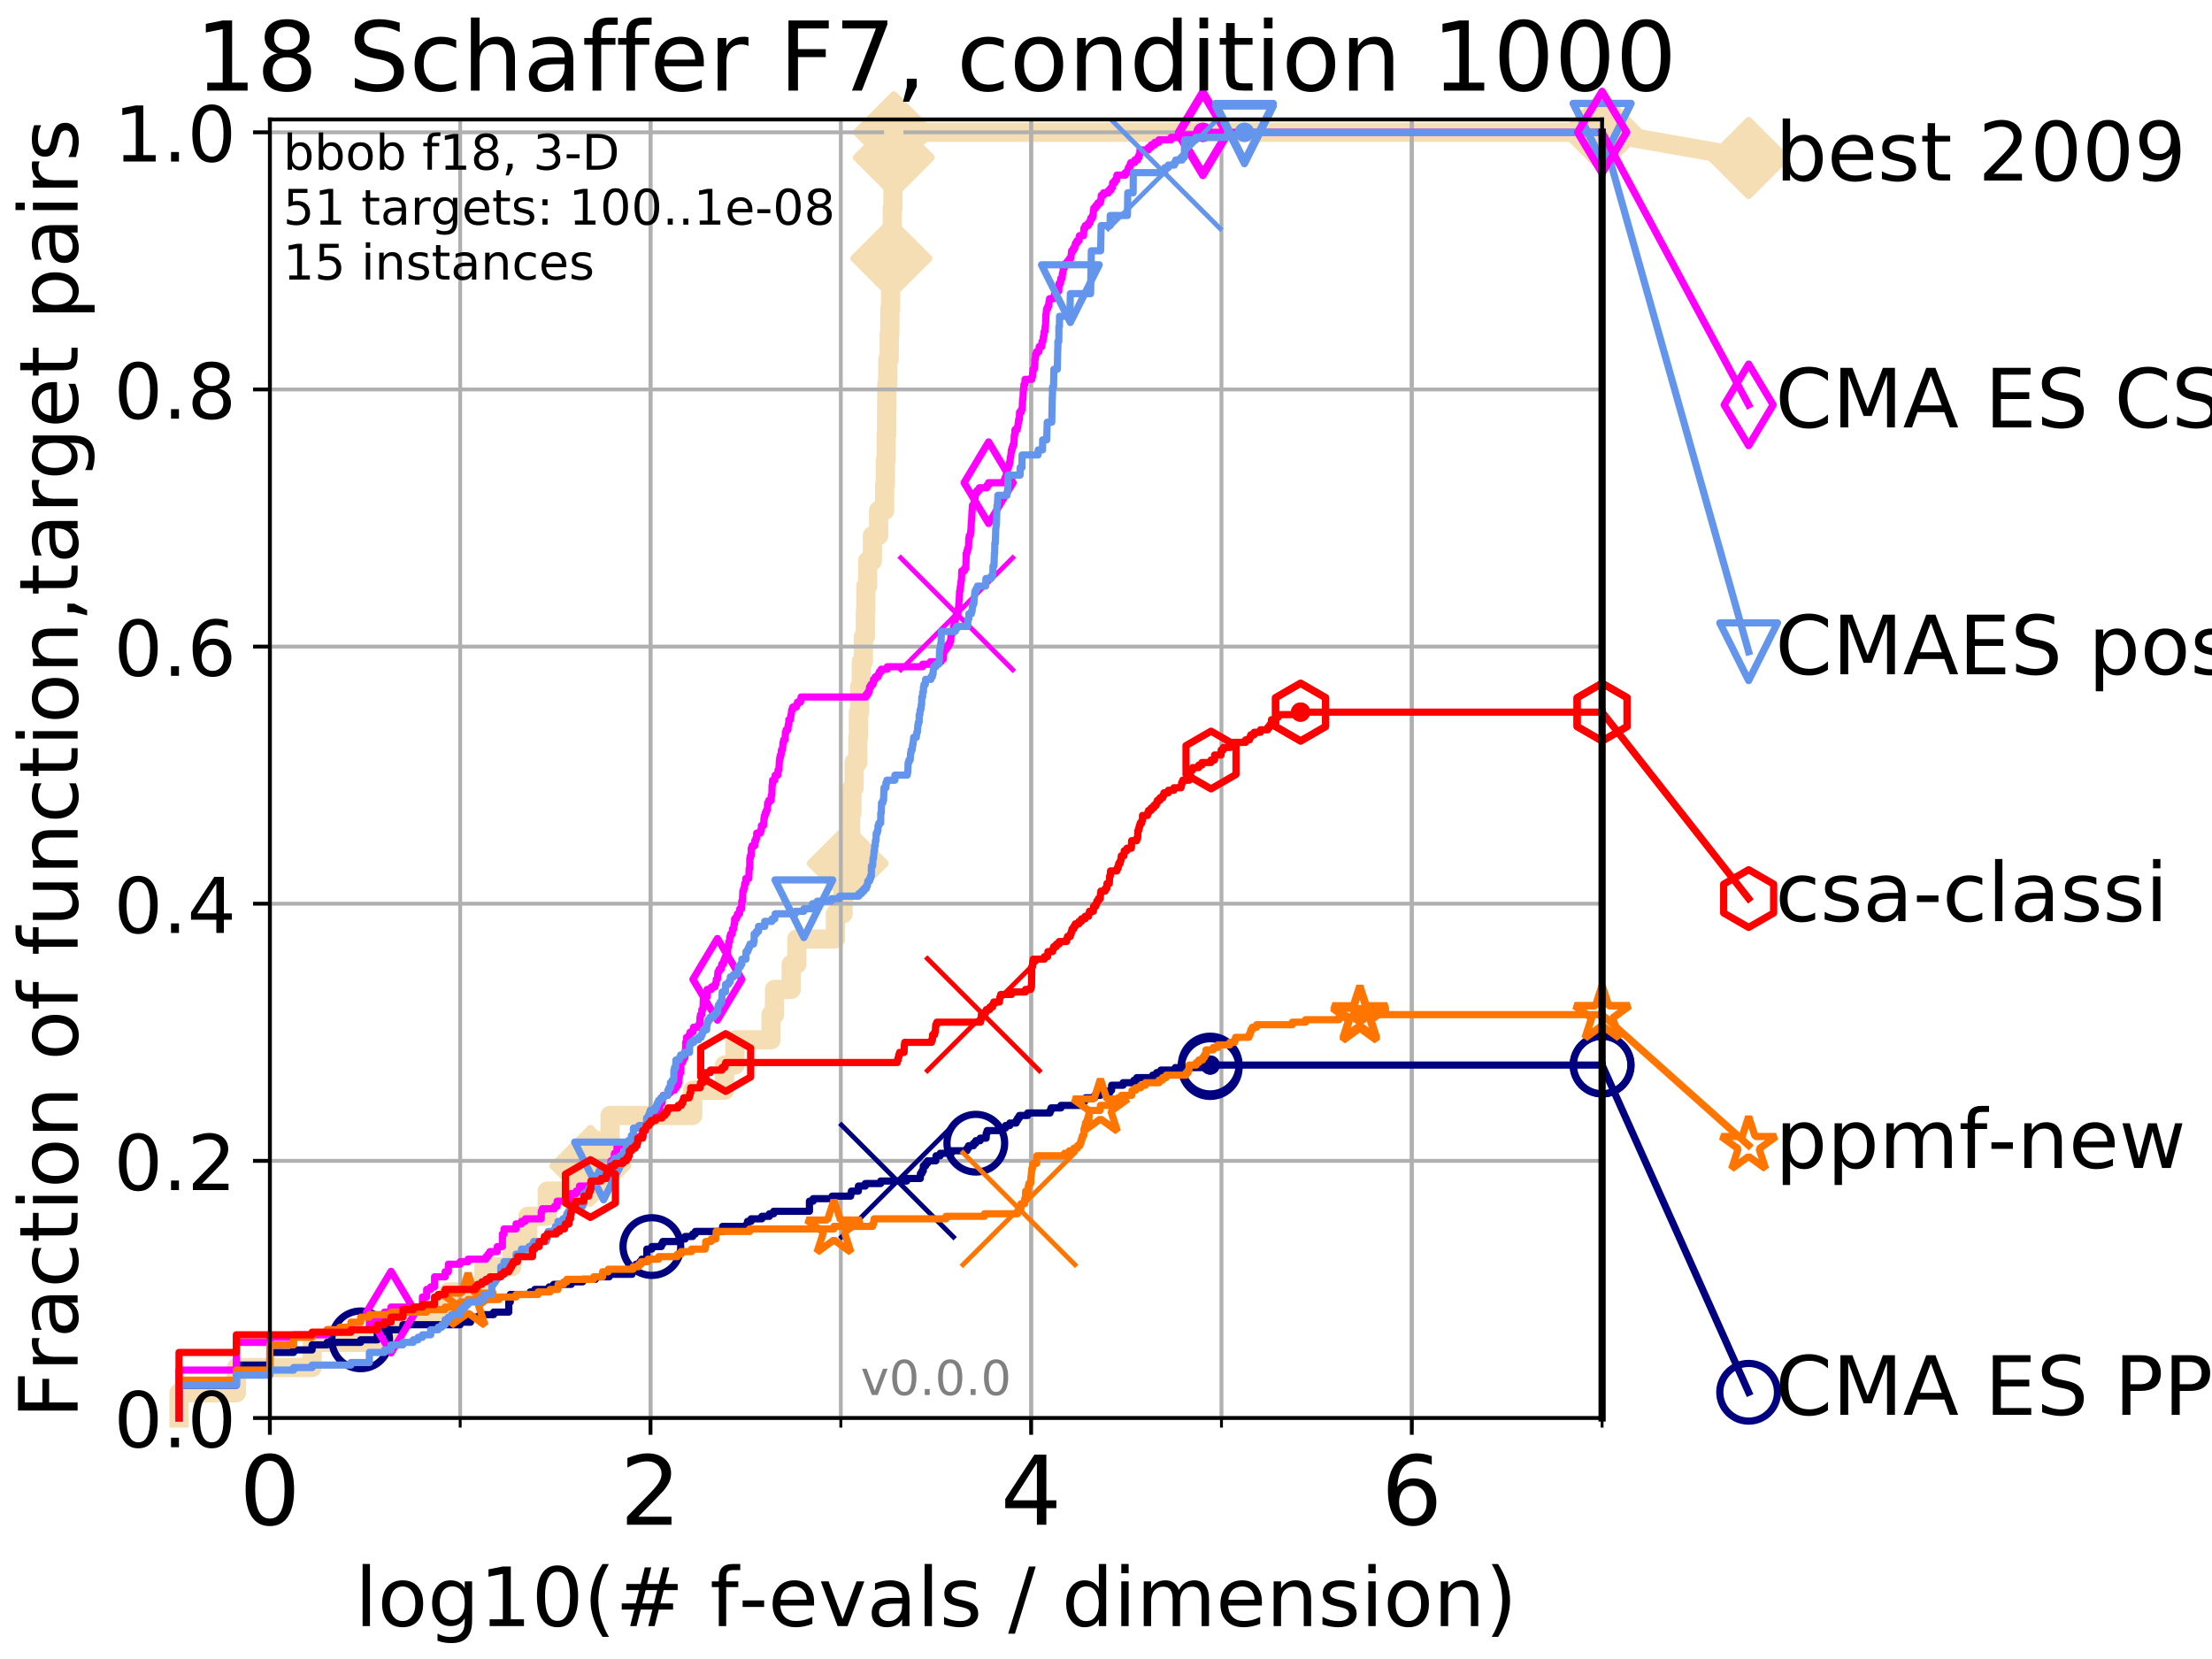 <?xml version="1.0" encoding="utf-8" standalone="no"?>
<!DOCTYPE svg PUBLIC "-//W3C//DTD SVG 1.1//EN"
  "http://www.w3.org/Graphics/SVG/1.1/DTD/svg11.dtd">
<!-- Created with matplotlib (http://matplotlib.org/) -->
<svg height="345pt" version="1.1" viewBox="0 0 460 345" width="460pt" xmlns="http://www.w3.org/2000/svg" xmlns:xlink="http://www.w3.org/1999/xlink">
 <defs>
  <style type="text/css">
*{stroke-linecap:butt;stroke-linejoin:round;}
  </style>
 </defs>
 <g id="figure_1">
  <g id="patch_1">
   <path d="M 0 345.6 
L 460.8 345.6 
L 460.8 0 
L 0 0 
z
" style="fill:#ffffff;"/>
  </g>
  <g id="axes_1">
   <g id="patch_2">
    <path d="M 56.12 294.88 
L 333.168 294.88 
L 333.168 24.84 
L 56.12 24.84 
z
" style="fill:#ffffff;"/>
   </g>
   <g id="line2d_1">
    <path d="M 37.236 294.88 
L 37.236 289.638 
L 49.151 289.638 
L 49.151 284.395 
L 64.9 284.395 
L 64.9 279.153 
L 81.324 279.153 
L 81.324 273.91 
L 93.239 273.91 
L 93.239 268.668 
L 100.643 268.668 
L 100.643 263.425 
L 106.427 263.425 
L 106.427 258.183 
L 109.764 258.183 
L 109.764 252.94 
L 113.8 252.94 
L 113.8 247.698 
L 119.238 247.698 
L 119.238 242.455 
L 122.78 242.455 
L 122.78 237.213 
L 126.874 237.213 
L 126.874 231.97 
L 144.057 231.97 
L 144.057 226.728 
L 150.679 226.728 
L 150.679 221.485 
L 152.83 221.485 
L 152.83 216.243 
L 160.335 216.243 
L 160.335 211 
L 161.066 211 
L 161.066 205.758 
L 164.537 205.758 
L 164.537 200.515 
L 165.698 200.515 
L 165.698 195.273 
L 173.718 195.273 
L 173.718 190.03 
L 175.33 190.03 
L 175.33 184.788 
L 176.289 184.788 
L 176.289 179.546 
L 176.664 179.546 
L 176.664 174.303 
L 176.9 174.303 
L 176.9 169.061 
L 177.162 169.061 
L 177.162 163.818 
L 177.617 163.818 
L 177.617 158.576 
L 178.395 158.576 
L 178.395 153.333 
L 178.511 153.333 
L 178.511 148.091 
L 178.764 148.091 
L 178.764 142.848 
L 179.111 142.848 
L 179.111 137.606 
L 179.553 137.606 
L 179.553 132.363 
L 179.958 132.363 
L 179.958 127.121 
L 180.051 127.121 
L 180.051 121.878 
L 180.433 121.878 
L 180.433 116.636 
L 181.426 116.636 
L 181.426 111.393 
L 182.71 111.393 
L 182.71 106.151 
L 183.972 106.151 
L 183.972 100.908 
L 184.123 100.908 
L 184.123 95.666 
L 184.283 95.666 
L 184.283 90.423 
L 184.382 90.423 
L 184.382 85.181 
L 184.412 85.181 
L 184.412 79.938 
L 184.621 79.938 
L 184.621 74.696 
L 184.92 74.696 
L 184.92 69.453 
L 185.056 69.453 
L 185.056 64.211 
L 185.211 64.211 
L 185.211 58.969 
L 185.358 58.969 
L 185.358 53.726 
L 185.475 53.726 
L 185.475 48.484 
L 185.559 48.484 
L 185.559 43.241 
L 185.693 43.241 
L 185.693 37.999 
L 185.791 37.999 
L 185.791 32.756 
L 185.875 32.756 
L 185.875 27.514 
L 333.168 27.514 
" style="fill:none;stroke:#f5deb3;stroke-linecap:square;stroke-width:4;"/>
   </g>
   <g id="line2d_2">
    <defs>
     <path d="M -0 7.778 
L 7.778 0 
L 0 -7.778 
L -7.778 -0 
z
" id="m9ea3883b90" style="stroke:#f5deb3;stroke-linejoin:miter;stroke-width:1.5;"/>
    </defs>
    <g>
     <use style="fill:#f5deb3;stroke:#f5deb3;stroke-linejoin:miter;stroke-width:1.5;" x="122.78" xlink:href="#m9ea3883b90" y="242.455"/>
     <use style="fill:#f5deb3;stroke:#f5deb3;stroke-linejoin:miter;stroke-width:1.5;" x="176.289" xlink:href="#m9ea3883b90" y="179.546"/>
     <use style="fill:#f5deb3;stroke:#f5deb3;stroke-linejoin:miter;stroke-width:1.5;" x="185.358" xlink:href="#m9ea3883b90" y="53.726"/>
     <use style="fill:#f5deb3;stroke:#f5deb3;stroke-linejoin:miter;stroke-width:1.5;" x="185.875" xlink:href="#m9ea3883b90" y="32.756"/>
     <use style="fill:#f5deb3;stroke:#f5deb3;stroke-linejoin:miter;stroke-width:1.5;" x="185.875" xlink:href="#m9ea3883b90" y="27.514"/>
     <use style="fill:#f5deb3;stroke:#f5deb3;stroke-linejoin:miter;stroke-width:1.5;" x="333.168" xlink:href="#m9ea3883b90" y="27.514"/>
    </g>
   </g>
   <g id="line2d_3">
    <path style="fill:none;stroke:#f5deb3;stroke-linecap:square;stroke-width:4;"/>
    <g/>
   </g>
   <g id="line2d_4">
    <path d="M 333.168 27.514 
L 363.643 32.861 
" style="fill:none;stroke:#f5deb3;stroke-linecap:square;stroke-width:4;"/>
    <g>
     <use style="fill:#f5deb3;stroke:#f5deb3;stroke-linejoin:miter;stroke-width:1.5;" x="333.168" xlink:href="#m9ea3883b90" y="27.514"/>
     <use style="fill:#f5deb3;stroke:#f5deb3;stroke-linejoin:miter;stroke-width:1.5;" x="363.643" xlink:href="#m9ea3883b90" y="32.861"/>
    </g>
   </g>
   <g id="matplotlib.axis_1">
    <g id="xtick_1">
     <g id="line2d_5">
      <path clip-path="url(#p684466caf7)" d="M 56.12 294.88 
L 56.12 24.84 
" style="fill:none;stroke:#b0b0b0;stroke-linecap:square;stroke-width:0.8;"/>
     </g>
     <g id="line2d_6">
      <defs>
       <path d="M 0 0 
L 0 3.5 
" id="mcd67f6a21b" style="stroke:#000000;stroke-width:0.8;"/>
      </defs>
      <g>
       <use style="stroke:#000000;stroke-width:0.8;" x="56.12" xlink:href="#mcd67f6a21b" y="294.88"/>
      </g>
     </g>
     <g id="text_1">
      <!-- 0 -->
      <defs>
       <path d="M 31.781 66.406 
Q 24.172 66.406 20.328 58.906 
Q 16.5 51.422 16.5 36.375 
Q 16.5 21.391 20.328 13.891 
Q 24.172 6.391 31.781 6.391 
Q 39.453 6.391 43.281 13.891 
Q 47.125 21.391 47.125 36.375 
Q 47.125 51.422 43.281 58.906 
Q 39.453 66.406 31.781 66.406 
z
M 31.781 74.219 
Q 44.047 74.219 50.516 64.516 
Q 56.984 54.828 56.984 36.375 
Q 56.984 17.969 50.516 8.266 
Q 44.047 -1.422 31.781 -1.422 
Q 19.531 -1.422 13.062 8.266 
Q 6.594 17.969 6.594 36.375 
Q 6.594 54.828 13.062 64.516 
Q 19.531 74.219 31.781 74.219 
z
" id="DejaVuSans-30"/>
      </defs>
      <g transform="translate(49.758 317.077)scale(0.2 -0.2)">
       <use xlink:href="#DejaVuSans-30"/>
      </g>
     </g>
    </g>
    <g id="xtick_2">
     <g id="line2d_7">
      <path clip-path="url(#p684466caf7)" d="M 135.277 294.88 
L 135.277 24.84 
" style="fill:none;stroke:#b0b0b0;stroke-linecap:square;stroke-width:0.8;"/>
     </g>
     <g id="line2d_8">
      <g>
       <use style="stroke:#000000;stroke-width:0.8;" x="135.277" xlink:href="#mcd67f6a21b" y="294.88"/>
      </g>
     </g>
     <g id="text_2">
      <!-- 2 -->
      <defs>
       <path d="M 19.188 8.297 
L 53.609 8.297 
L 53.609 0 
L 7.328 0 
L 7.328 8.297 
Q 12.938 14.109 22.625 23.891 
Q 32.328 33.688 34.812 36.531 
Q 39.547 41.844 41.422 45.531 
Q 43.312 49.219 43.312 52.781 
Q 43.312 58.594 39.234 62.25 
Q 35.156 65.922 28.609 65.922 
Q 23.969 65.922 18.812 64.312 
Q 13.672 62.703 7.812 59.422 
L 7.812 69.391 
Q 13.766 71.781 18.938 73 
Q 24.125 74.219 28.422 74.219 
Q 39.75 74.219 46.484 68.547 
Q 53.219 62.891 53.219 53.422 
Q 53.219 48.922 51.531 44.891 
Q 49.859 40.875 45.406 35.406 
Q 44.188 33.984 37.641 27.219 
Q 31.109 20.453 19.188 8.297 
z
" id="DejaVuSans-32"/>
      </defs>
      <g transform="translate(128.914 317.077)scale(0.2 -0.2)">
       <use xlink:href="#DejaVuSans-32"/>
      </g>
     </g>
    </g>
    <g id="xtick_3">
     <g id="line2d_9">
      <path clip-path="url(#p684466caf7)" d="M 214.433 294.88 
L 214.433 24.84 
" style="fill:none;stroke:#b0b0b0;stroke-linecap:square;stroke-width:0.8;"/>
     </g>
     <g id="line2d_10">
      <g>
       <use style="stroke:#000000;stroke-width:0.8;" x="214.433" xlink:href="#mcd67f6a21b" y="294.88"/>
      </g>
     </g>
     <g id="text_3">
      <!-- 4 -->
      <defs>
       <path d="M 37.797 64.312 
L 12.891 25.391 
L 37.797 25.391 
z
M 35.203 72.906 
L 47.609 72.906 
L 47.609 25.391 
L 58.016 25.391 
L 58.016 17.188 
L 47.609 17.188 
L 47.609 0 
L 37.797 0 
L 37.797 17.188 
L 4.891 17.188 
L 4.891 26.703 
z
" id="DejaVuSans-34"/>
      </defs>
      <g transform="translate(208.071 317.077)scale(0.2 -0.2)">
       <use xlink:href="#DejaVuSans-34"/>
      </g>
     </g>
    </g>
    <g id="xtick_4">
     <g id="line2d_11">
      <path clip-path="url(#p684466caf7)" d="M 293.59 294.88 
L 293.59 24.84 
" style="fill:none;stroke:#b0b0b0;stroke-linecap:square;stroke-width:0.8;"/>
     </g>
     <g id="line2d_12">
      <g>
       <use style="stroke:#000000;stroke-width:0.8;" x="293.59" xlink:href="#mcd67f6a21b" y="294.88"/>
      </g>
     </g>
     <g id="text_4">
      <!-- 6 -->
      <defs>
       <path d="M 33.016 40.375 
Q 26.375 40.375 22.484 35.828 
Q 18.609 31.297 18.609 23.391 
Q 18.609 15.531 22.484 10.953 
Q 26.375 6.391 33.016 6.391 
Q 39.656 6.391 43.531 10.953 
Q 47.406 15.531 47.406 23.391 
Q 47.406 31.297 43.531 35.828 
Q 39.656 40.375 33.016 40.375 
z
M 52.594 71.297 
L 52.594 62.312 
Q 48.875 64.062 45.094 64.984 
Q 41.312 65.922 37.594 65.922 
Q 27.828 65.922 22.672 59.328 
Q 17.531 52.734 16.797 39.406 
Q 19.672 43.656 24.016 45.922 
Q 28.375 48.188 33.594 48.188 
Q 44.578 48.188 50.953 41.516 
Q 57.328 34.859 57.328 23.391 
Q 57.328 12.156 50.688 5.359 
Q 44.047 -1.422 33.016 -1.422 
Q 20.359 -1.422 13.672 8.266 
Q 6.984 17.969 6.984 36.375 
Q 6.984 53.656 15.188 63.938 
Q 23.391 74.219 37.203 74.219 
Q 40.922 74.219 44.703 73.484 
Q 48.484 72.75 52.594 71.297 
z
" id="DejaVuSans-36"/>
      </defs>
      <g transform="translate(287.227 317.077)scale(0.2 -0.2)">
       <use xlink:href="#DejaVuSans-36"/>
      </g>
     </g>
    </g>
    <g id="xtick_5">
     <g id="line2d_13">
      <path clip-path="url(#p684466caf7)" d="M 56.12 294.88 
L 56.12 24.84 
" style="fill:none;stroke:#b0b0b0;stroke-linecap:square;stroke-width:0.8;"/>
     </g>
     <g id="line2d_14">
      <defs>
       <path d="M 0 0 
L 0 2 
" id="m428751e1c0" style="stroke:#000000;stroke-width:0.6;"/>
      </defs>
      <g>
       <use style="stroke:#000000;stroke-width:0.6;" x="56.12" xlink:href="#m428751e1c0" y="294.88"/>
      </g>
     </g>
    </g>
    <g id="xtick_6">
     <g id="line2d_15">
      <path clip-path="url(#p684466caf7)" d="M 95.698 294.88 
L 95.698 24.84 
" style="fill:none;stroke:#b0b0b0;stroke-linecap:square;stroke-width:0.8;"/>
     </g>
     <g id="line2d_16">
      <g>
       <use style="stroke:#000000;stroke-width:0.6;" x="95.698" xlink:href="#m428751e1c0" y="294.88"/>
      </g>
     </g>
    </g>
    <g id="xtick_7">
     <g id="line2d_17">
      <path clip-path="url(#p684466caf7)" d="M 135.277 294.88 
L 135.277 24.84 
" style="fill:none;stroke:#b0b0b0;stroke-linecap:square;stroke-width:0.8;"/>
     </g>
     <g id="line2d_18">
      <g>
       <use style="stroke:#000000;stroke-width:0.6;" x="135.277" xlink:href="#m428751e1c0" y="294.88"/>
      </g>
     </g>
    </g>
    <g id="xtick_8">
     <g id="line2d_19">
      <path clip-path="url(#p684466caf7)" d="M 174.855 294.88 
L 174.855 24.84 
" style="fill:none;stroke:#b0b0b0;stroke-linecap:square;stroke-width:0.8;"/>
     </g>
     <g id="line2d_20">
      <g>
       <use style="stroke:#000000;stroke-width:0.6;" x="174.855" xlink:href="#m428751e1c0" y="294.88"/>
      </g>
     </g>
    </g>
    <g id="xtick_9">
     <g id="line2d_21">
      <path clip-path="url(#p684466caf7)" d="M 214.433 294.88 
L 214.433 24.84 
" style="fill:none;stroke:#b0b0b0;stroke-linecap:square;stroke-width:0.8;"/>
     </g>
     <g id="line2d_22">
      <g>
       <use style="stroke:#000000;stroke-width:0.6;" x="214.433" xlink:href="#m428751e1c0" y="294.88"/>
      </g>
     </g>
    </g>
    <g id="xtick_10">
     <g id="line2d_23">
      <path clip-path="url(#p684466caf7)" d="M 254.011 294.88 
L 254.011 24.84 
" style="fill:none;stroke:#b0b0b0;stroke-linecap:square;stroke-width:0.8;"/>
     </g>
     <g id="line2d_24">
      <g>
       <use style="stroke:#000000;stroke-width:0.6;" x="254.011" xlink:href="#m428751e1c0" y="294.88"/>
      </g>
     </g>
    </g>
    <g id="xtick_11">
     <g id="line2d_25">
      <path clip-path="url(#p684466caf7)" d="M 293.59 294.88 
L 293.59 24.84 
" style="fill:none;stroke:#b0b0b0;stroke-linecap:square;stroke-width:0.8;"/>
     </g>
     <g id="line2d_26">
      <g>
       <use style="stroke:#000000;stroke-width:0.6;" x="293.59" xlink:href="#m428751e1c0" y="294.88"/>
      </g>
     </g>
    </g>
    <g id="xtick_12">
     <g id="line2d_27">
      <path clip-path="url(#p684466caf7)" d="M 333.168 294.88 
L 333.168 24.84 
" style="fill:none;stroke:#b0b0b0;stroke-linecap:square;stroke-width:0.8;"/>
     </g>
     <g id="line2d_28">
      <g>
       <use style="stroke:#000000;stroke-width:0.6;" x="333.168" xlink:href="#m428751e1c0" y="294.88"/>
      </g>
     </g>
    </g>
    <g id="text_5">
     <!-- log10(# f-evals / dimension) -->
     <defs>
      <path d="M 9.422 75.984 
L 18.406 75.984 
L 18.406 0 
L 9.422 0 
z
" id="DejaVuSans-6c"/>
      <path d="M 30.609 48.391 
Q 23.391 48.391 19.188 42.75 
Q 14.984 37.109 14.984 27.297 
Q 14.984 17.484 19.156 11.844 
Q 23.344 6.203 30.609 6.203 
Q 37.797 6.203 41.984 11.859 
Q 46.188 17.531 46.188 27.297 
Q 46.188 37.016 41.984 42.703 
Q 37.797 48.391 30.609 48.391 
z
M 30.609 56 
Q 42.328 56 49.016 48.375 
Q 55.719 40.766 55.719 27.297 
Q 55.719 13.875 49.016 6.219 
Q 42.328 -1.422 30.609 -1.422 
Q 18.844 -1.422 12.172 6.219 
Q 5.516 13.875 5.516 27.297 
Q 5.516 40.766 12.172 48.375 
Q 18.844 56 30.609 56 
z
" id="DejaVuSans-6f"/>
      <path d="M 45.406 27.984 
Q 45.406 37.75 41.375 43.109 
Q 37.359 48.484 30.078 48.484 
Q 22.859 48.484 18.828 43.109 
Q 14.797 37.75 14.797 27.984 
Q 14.797 18.266 18.828 12.891 
Q 22.859 7.516 30.078 7.516 
Q 37.359 7.516 41.375 12.891 
Q 45.406 18.266 45.406 27.984 
z
M 54.391 6.781 
Q 54.391 -7.172 48.188 -13.984 
Q 42 -20.797 29.203 -20.797 
Q 24.469 -20.797 20.266 -20.094 
Q 16.062 -19.391 12.109 -17.922 
L 12.109 -9.188 
Q 16.062 -11.328 19.922 -12.344 
Q 23.781 -13.375 27.781 -13.375 
Q 36.625 -13.375 41.016 -8.766 
Q 45.406 -4.156 45.406 5.172 
L 45.406 9.625 
Q 42.625 4.781 38.281 2.391 
Q 33.938 0 27.875 0 
Q 17.828 0 11.672 7.656 
Q 5.516 15.328 5.516 27.984 
Q 5.516 40.672 11.672 48.328 
Q 17.828 56 27.875 56 
Q 33.938 56 38.281 53.609 
Q 42.625 51.219 45.406 46.391 
L 45.406 54.688 
L 54.391 54.688 
z
" id="DejaVuSans-67"/>
      <path d="M 12.406 8.297 
L 28.516 8.297 
L 28.516 63.922 
L 10.984 60.406 
L 10.984 69.391 
L 28.422 72.906 
L 38.281 72.906 
L 38.281 8.297 
L 54.391 8.297 
L 54.391 0 
L 12.406 0 
z
" id="DejaVuSans-31"/>
      <path d="M 31 75.875 
Q 24.469 64.656 21.281 53.656 
Q 18.109 42.672 18.109 31.391 
Q 18.109 20.125 21.312 9.062 
Q 24.516 -2 31 -13.188 
L 23.188 -13.188 
Q 15.875 -1.703 12.234 9.375 
Q 8.594 20.453 8.594 31.391 
Q 8.594 42.281 12.203 53.312 
Q 15.828 64.359 23.188 75.875 
z
" id="DejaVuSans-28"/>
      <path d="M 51.125 44 
L 36.922 44 
L 32.812 27.688 
L 47.125 27.688 
z
M 43.797 71.781 
L 38.719 51.516 
L 52.984 51.516 
L 58.109 71.781 
L 65.922 71.781 
L 60.891 51.516 
L 76.125 51.516 
L 76.125 44 
L 58.984 44 
L 54.984 27.688 
L 70.516 27.688 
L 70.516 20.219 
L 53.078 20.219 
L 48 0 
L 40.188 0 
L 45.219 20.219 
L 30.906 20.219 
L 25.875 0 
L 18.016 0 
L 23.094 20.219 
L 7.719 20.219 
L 7.719 27.688 
L 24.906 27.688 
L 29 44 
L 13.281 44 
L 13.281 51.516 
L 30.906 51.516 
L 35.891 71.781 
z
" id="DejaVuSans-23"/>
      <path id="DejaVuSans-20"/>
      <path d="M 37.109 75.984 
L 37.109 68.5 
L 28.516 68.5 
Q 23.688 68.5 21.797 66.547 
Q 19.922 64.594 19.922 59.516 
L 19.922 54.688 
L 34.719 54.688 
L 34.719 47.703 
L 19.922 47.703 
L 19.922 0 
L 10.891 0 
L 10.891 47.703 
L 2.297 47.703 
L 2.297 54.688 
L 10.891 54.688 
L 10.891 58.5 
Q 10.891 67.625 15.141 71.797 
Q 19.391 75.984 28.609 75.984 
z
" id="DejaVuSans-66"/>
      <path d="M 4.891 31.391 
L 31.203 31.391 
L 31.203 23.391 
L 4.891 23.391 
z
" id="DejaVuSans-2d"/>
      <path d="M 56.203 29.594 
L 56.203 25.203 
L 14.891 25.203 
Q 15.484 15.922 20.484 11.062 
Q 25.484 6.203 34.422 6.203 
Q 39.594 6.203 44.453 7.469 
Q 49.312 8.734 54.109 11.281 
L 54.109 2.781 
Q 49.266 0.734 44.188 -0.344 
Q 39.109 -1.422 33.891 -1.422 
Q 20.797 -1.422 13.156 6.188 
Q 5.516 13.812 5.516 26.812 
Q 5.516 40.234 12.766 48.109 
Q 20.016 56 32.328 56 
Q 43.359 56 49.781 48.891 
Q 56.203 41.797 56.203 29.594 
z
M 47.219 32.234 
Q 47.125 39.594 43.094 43.984 
Q 39.062 48.391 32.422 48.391 
Q 24.906 48.391 20.391 44.141 
Q 15.875 39.891 15.188 32.172 
z
" id="DejaVuSans-65"/>
      <path d="M 2.984 54.688 
L 12.5 54.688 
L 29.594 8.797 
L 46.688 54.688 
L 56.203 54.688 
L 35.688 0 
L 23.484 0 
z
" id="DejaVuSans-76"/>
      <path d="M 34.281 27.484 
Q 23.391 27.484 19.188 25 
Q 14.984 22.516 14.984 16.5 
Q 14.984 11.719 18.141 8.906 
Q 21.297 6.109 26.703 6.109 
Q 34.188 6.109 38.703 11.406 
Q 43.219 16.703 43.219 25.484 
L 43.219 27.484 
z
M 52.203 31.203 
L 52.203 0 
L 43.219 0 
L 43.219 8.297 
Q 40.141 3.328 35.547 0.953 
Q 30.953 -1.422 24.312 -1.422 
Q 15.922 -1.422 10.953 3.297 
Q 6 8.016 6 15.922 
Q 6 25.141 12.172 29.828 
Q 18.359 34.516 30.609 34.516 
L 43.219 34.516 
L 43.219 35.406 
Q 43.219 41.609 39.141 45 
Q 35.062 48.391 27.688 48.391 
Q 23 48.391 18.547 47.266 
Q 14.109 46.141 10.016 43.891 
L 10.016 52.203 
Q 14.938 54.109 19.578 55.047 
Q 24.219 56 28.609 56 
Q 40.484 56 46.344 49.844 
Q 52.203 43.703 52.203 31.203 
z
" id="DejaVuSans-61"/>
      <path d="M 44.281 53.078 
L 44.281 44.578 
Q 40.484 46.531 36.375 47.5 
Q 32.281 48.484 27.875 48.484 
Q 21.188 48.484 17.844 46.438 
Q 14.5 44.391 14.5 40.281 
Q 14.5 37.156 16.891 35.375 
Q 19.281 33.594 26.516 31.984 
L 29.594 31.297 
Q 39.156 29.25 43.188 25.516 
Q 47.219 21.781 47.219 15.094 
Q 47.219 7.469 41.188 3.016 
Q 35.156 -1.422 24.609 -1.422 
Q 20.219 -1.422 15.453 -0.562 
Q 10.688 0.297 5.422 2 
L 5.422 11.281 
Q 10.406 8.688 15.234 7.391 
Q 20.062 6.109 24.812 6.109 
Q 31.156 6.109 34.562 8.281 
Q 37.984 10.453 37.984 14.406 
Q 37.984 18.062 35.516 20.016 
Q 33.062 21.969 24.703 23.781 
L 21.578 24.516 
Q 13.234 26.266 9.516 29.906 
Q 5.812 33.547 5.812 39.891 
Q 5.812 47.609 11.281 51.797 
Q 16.75 56 26.812 56 
Q 31.781 56 36.172 55.266 
Q 40.578 54.547 44.281 53.078 
z
" id="DejaVuSans-73"/>
      <path d="M 25.391 72.906 
L 33.688 72.906 
L 8.297 -9.281 
L 0 -9.281 
z
" id="DejaVuSans-2f"/>
      <path d="M 45.406 46.391 
L 45.406 75.984 
L 54.391 75.984 
L 54.391 0 
L 45.406 0 
L 45.406 8.203 
Q 42.578 3.328 38.25 0.953 
Q 33.938 -1.422 27.875 -1.422 
Q 17.969 -1.422 11.734 6.484 
Q 5.516 14.406 5.516 27.297 
Q 5.516 40.188 11.734 48.094 
Q 17.969 56 27.875 56 
Q 33.938 56 38.25 53.625 
Q 42.578 51.266 45.406 46.391 
z
M 14.797 27.297 
Q 14.797 17.391 18.875 11.75 
Q 22.953 6.109 30.078 6.109 
Q 37.203 6.109 41.297 11.75 
Q 45.406 17.391 45.406 27.297 
Q 45.406 37.203 41.297 42.844 
Q 37.203 48.484 30.078 48.484 
Q 22.953 48.484 18.875 42.844 
Q 14.797 37.203 14.797 27.297 
z
" id="DejaVuSans-64"/>
      <path d="M 9.422 54.688 
L 18.406 54.688 
L 18.406 0 
L 9.422 0 
z
M 9.422 75.984 
L 18.406 75.984 
L 18.406 64.594 
L 9.422 64.594 
z
" id="DejaVuSans-69"/>
      <path d="M 52 44.188 
Q 55.375 50.25 60.062 53.125 
Q 64.75 56 71.094 56 
Q 79.641 56 84.281 50.016 
Q 88.922 44.047 88.922 33.016 
L 88.922 0 
L 79.891 0 
L 79.891 32.719 
Q 79.891 40.578 77.094 44.375 
Q 74.312 48.188 68.609 48.188 
Q 61.625 48.188 57.562 43.547 
Q 53.516 38.922 53.516 30.906 
L 53.516 0 
L 44.484 0 
L 44.484 32.719 
Q 44.484 40.625 41.703 44.406 
Q 38.922 48.188 33.109 48.188 
Q 26.219 48.188 22.156 43.531 
Q 18.109 38.875 18.109 30.906 
L 18.109 0 
L 9.078 0 
L 9.078 54.688 
L 18.109 54.688 
L 18.109 46.188 
Q 21.188 51.219 25.484 53.609 
Q 29.781 56 35.688 56 
Q 41.656 56 45.828 52.969 
Q 50 49.953 52 44.188 
z
" id="DejaVuSans-6d"/>
      <path d="M 54.891 33.016 
L 54.891 0 
L 45.906 0 
L 45.906 32.719 
Q 45.906 40.484 42.875 44.328 
Q 39.844 48.188 33.797 48.188 
Q 26.516 48.188 22.312 43.547 
Q 18.109 38.922 18.109 30.906 
L 18.109 0 
L 9.078 0 
L 9.078 54.688 
L 18.109 54.688 
L 18.109 46.188 
Q 21.344 51.125 25.703 53.562 
Q 30.078 56 35.797 56 
Q 45.219 56 50.047 50.172 
Q 54.891 44.344 54.891 33.016 
z
" id="DejaVuSans-6e"/>
      <path d="M 8.016 75.875 
L 15.828 75.875 
Q 23.141 64.359 26.781 53.312 
Q 30.422 42.281 30.422 31.391 
Q 30.422 20.453 26.781 9.375 
Q 23.141 -1.703 15.828 -13.188 
L 8.016 -13.188 
Q 14.5 -2 17.703 9.062 
Q 20.906 20.125 20.906 31.391 
Q 20.906 42.672 17.703 53.656 
Q 14.5 64.656 8.016 75.875 
z
" id="DejaVuSans-29"/>
     </defs>
     <g transform="translate(73.803 338.154)scale(0.17 -0.17)">
      <use xlink:href="#DejaVuSans-6c"/>
      <use x="27.783" xlink:href="#DejaVuSans-6f"/>
      <use x="88.965" xlink:href="#DejaVuSans-67"/>
      <use x="152.441" xlink:href="#DejaVuSans-31"/>
      <use x="216.064" xlink:href="#DejaVuSans-30"/>
      <use x="279.688" xlink:href="#DejaVuSans-28"/>
      <use x="318.701" xlink:href="#DejaVuSans-23"/>
      <use x="402.49" xlink:href="#DejaVuSans-20"/>
      <use x="434.277" xlink:href="#DejaVuSans-66"/>
      <use x="469.404" xlink:href="#DejaVuSans-2d"/>
      <use x="505.488" xlink:href="#DejaVuSans-65"/>
      <use x="567.012" xlink:href="#DejaVuSans-76"/>
      <use x="626.191" xlink:href="#DejaVuSans-61"/>
      <use x="687.471" xlink:href="#DejaVuSans-6c"/>
      <use x="715.254" xlink:href="#DejaVuSans-73"/>
      <use x="767.354" xlink:href="#DejaVuSans-20"/>
      <use x="799.141" xlink:href="#DejaVuSans-2f"/>
      <use x="832.832" xlink:href="#DejaVuSans-20"/>
      <use x="864.619" xlink:href="#DejaVuSans-64"/>
      <use x="928.096" xlink:href="#DejaVuSans-69"/>
      <use x="955.879" xlink:href="#DejaVuSans-6d"/>
      <use x="1053.291" xlink:href="#DejaVuSans-65"/>
      <use x="1114.814" xlink:href="#DejaVuSans-6e"/>
      <use x="1178.193" xlink:href="#DejaVuSans-73"/>
      <use x="1230.293" xlink:href="#DejaVuSans-69"/>
      <use x="1258.076" xlink:href="#DejaVuSans-6f"/>
      <use x="1319.258" xlink:href="#DejaVuSans-6e"/>
      <use x="1382.637" xlink:href="#DejaVuSans-29"/>
     </g>
    </g>
   </g>
   <g id="matplotlib.axis_2">
    <g id="ytick_1">
     <g id="line2d_29">
      <path clip-path="url(#p684466caf7)" d="M 56.12 294.88 
L 333.168 294.88 
" style="fill:none;stroke:#b0b0b0;stroke-linecap:square;stroke-width:0.8;"/>
     </g>
     <g id="line2d_30">
      <defs>
       <path d="M 0 0 
L -3.5 0 
" id="m0dbea897e7" style="stroke:#000000;stroke-width:0.8;"/>
      </defs>
      <g>
       <use style="stroke:#000000;stroke-width:0.8;" x="56.12" xlink:href="#m0dbea897e7" y="294.88"/>
      </g>
     </g>
     <g id="text_6">
      <!-- 0.0 -->
      <defs>
       <path d="M 10.688 12.406 
L 21 12.406 
L 21 0 
L 10.688 0 
z
" id="DejaVuSans-2e"/>
      </defs>
      <g transform="translate(23.675 300.959)scale(0.16 -0.16)">
       <use xlink:href="#DejaVuSans-30"/>
       <use x="63.623" xlink:href="#DejaVuSans-2e"/>
       <use x="95.41" xlink:href="#DejaVuSans-30"/>
      </g>
     </g>
    </g>
    <g id="ytick_2">
     <g id="line2d_31">
      <path clip-path="url(#p684466caf7)" d="M 56.12 241.407 
L 333.168 241.407 
" style="fill:none;stroke:#b0b0b0;stroke-linecap:square;stroke-width:0.8;"/>
     </g>
     <g id="line2d_32">
      <g>
       <use style="stroke:#000000;stroke-width:0.8;" x="56.12" xlink:href="#m0dbea897e7" y="241.407"/>
      </g>
     </g>
     <g id="text_7">
      <!-- 0.2 -->
      <g transform="translate(23.675 247.485)scale(0.16 -0.16)">
       <use xlink:href="#DejaVuSans-30"/>
       <use x="63.623" xlink:href="#DejaVuSans-2e"/>
       <use x="95.41" xlink:href="#DejaVuSans-32"/>
      </g>
     </g>
    </g>
    <g id="ytick_3">
     <g id="line2d_33">
      <path clip-path="url(#p684466caf7)" d="M 56.12 187.933 
L 333.168 187.933 
" style="fill:none;stroke:#b0b0b0;stroke-linecap:square;stroke-width:0.8;"/>
     </g>
     <g id="line2d_34">
      <g>
       <use style="stroke:#000000;stroke-width:0.8;" x="56.12" xlink:href="#m0dbea897e7" y="187.933"/>
      </g>
     </g>
     <g id="text_8">
      <!-- 0.4 -->
      <g transform="translate(23.675 194.012)scale(0.16 -0.16)">
       <use xlink:href="#DejaVuSans-30"/>
       <use x="63.623" xlink:href="#DejaVuSans-2e"/>
       <use x="95.41" xlink:href="#DejaVuSans-34"/>
      </g>
     </g>
    </g>
    <g id="ytick_4">
     <g id="line2d_35">
      <path clip-path="url(#p684466caf7)" d="M 56.12 134.46 
L 333.168 134.46 
" style="fill:none;stroke:#b0b0b0;stroke-linecap:square;stroke-width:0.8;"/>
     </g>
     <g id="line2d_36">
      <g>
       <use style="stroke:#000000;stroke-width:0.8;" x="56.12" xlink:href="#m0dbea897e7" y="134.46"/>
      </g>
     </g>
     <g id="text_9">
      <!-- 0.6 -->
      <g transform="translate(23.675 140.539)scale(0.16 -0.16)">
       <use xlink:href="#DejaVuSans-30"/>
       <use x="63.623" xlink:href="#DejaVuSans-2e"/>
       <use x="95.41" xlink:href="#DejaVuSans-36"/>
      </g>
     </g>
    </g>
    <g id="ytick_5">
     <g id="line2d_37">
      <path clip-path="url(#p684466caf7)" d="M 56.12 80.987 
L 333.168 80.987 
" style="fill:none;stroke:#b0b0b0;stroke-linecap:square;stroke-width:0.8;"/>
     </g>
     <g id="line2d_38">
      <g>
       <use style="stroke:#000000;stroke-width:0.8;" x="56.12" xlink:href="#m0dbea897e7" y="80.987"/>
      </g>
     </g>
     <g id="text_10">
      <!-- 0.8 -->
      <defs>
       <path d="M 31.781 34.625 
Q 24.75 34.625 20.719 30.859 
Q 16.703 27.094 16.703 20.516 
Q 16.703 13.922 20.719 10.156 
Q 24.75 6.391 31.781 6.391 
Q 38.812 6.391 42.859 10.172 
Q 46.922 13.969 46.922 20.516 
Q 46.922 27.094 42.891 30.859 
Q 38.875 34.625 31.781 34.625 
z
M 21.922 38.812 
Q 15.578 40.375 12.031 44.719 
Q 8.5 49.078 8.5 55.328 
Q 8.5 64.062 14.719 69.141 
Q 20.953 74.219 31.781 74.219 
Q 42.672 74.219 48.875 69.141 
Q 55.078 64.062 55.078 55.328 
Q 55.078 49.078 51.531 44.719 
Q 48 40.375 41.703 38.812 
Q 48.828 37.156 52.797 32.312 
Q 56.781 27.484 56.781 20.516 
Q 56.781 9.906 50.312 4.234 
Q 43.844 -1.422 31.781 -1.422 
Q 19.734 -1.422 13.25 4.234 
Q 6.781 9.906 6.781 20.516 
Q 6.781 27.484 10.781 32.312 
Q 14.797 37.156 21.922 38.812 
z
M 18.312 54.391 
Q 18.312 48.734 21.844 45.562 
Q 25.391 42.391 31.781 42.391 
Q 38.141 42.391 41.719 45.562 
Q 45.312 48.734 45.312 54.391 
Q 45.312 60.062 41.719 63.234 
Q 38.141 66.406 31.781 66.406 
Q 25.391 66.406 21.844 63.234 
Q 18.312 60.062 18.312 54.391 
z
" id="DejaVuSans-38"/>
      </defs>
      <g transform="translate(23.675 87.066)scale(0.16 -0.16)">
       <use xlink:href="#DejaVuSans-30"/>
       <use x="63.623" xlink:href="#DejaVuSans-2e"/>
       <use x="95.41" xlink:href="#DejaVuSans-38"/>
      </g>
     </g>
    </g>
    <g id="ytick_6">
     <g id="line2d_39">
      <path clip-path="url(#p684466caf7)" d="M 56.12 27.514 
L 333.168 27.514 
" style="fill:none;stroke:#b0b0b0;stroke-linecap:square;stroke-width:0.8;"/>
     </g>
     <g id="line2d_40">
      <g>
       <use style="stroke:#000000;stroke-width:0.8;" x="56.12" xlink:href="#m0dbea897e7" y="27.514"/>
      </g>
     </g>
     <g id="text_11">
      <!-- 1.0 -->
      <g transform="translate(23.675 33.592)scale(0.16 -0.16)">
       <use xlink:href="#DejaVuSans-31"/>
       <use x="63.623" xlink:href="#DejaVuSans-2e"/>
       <use x="95.41" xlink:href="#DejaVuSans-30"/>
      </g>
     </g>
    </g>
    <g id="text_12">
     <!-- Fraction of function,target pairs -->
     <defs>
      <path d="M 9.812 72.906 
L 51.703 72.906 
L 51.703 64.594 
L 19.672 64.594 
L 19.672 43.109 
L 48.578 43.109 
L 48.578 34.812 
L 19.672 34.812 
L 19.672 0 
L 9.812 0 
z
" id="DejaVuSans-46"/>
      <path d="M 41.109 46.297 
Q 39.594 47.172 37.812 47.578 
Q 36.031 48 33.891 48 
Q 26.266 48 22.188 43.047 
Q 18.109 38.094 18.109 28.812 
L 18.109 0 
L 9.078 0 
L 9.078 54.688 
L 18.109 54.688 
L 18.109 46.188 
Q 20.953 51.172 25.484 53.578 
Q 30.031 56 36.531 56 
Q 37.453 56 38.578 55.875 
Q 39.703 55.766 41.062 55.516 
z
" id="DejaVuSans-72"/>
      <path d="M 48.781 52.594 
L 48.781 44.188 
Q 44.969 46.297 41.141 47.344 
Q 37.312 48.391 33.406 48.391 
Q 24.656 48.391 19.812 42.844 
Q 14.984 37.312 14.984 27.297 
Q 14.984 17.281 19.812 11.734 
Q 24.656 6.203 33.406 6.203 
Q 37.312 6.203 41.141 7.25 
Q 44.969 8.297 48.781 10.406 
L 48.781 2.094 
Q 45.016 0.344 40.984 -0.531 
Q 36.969 -1.422 32.422 -1.422 
Q 20.062 -1.422 12.781 6.344 
Q 5.516 14.109 5.516 27.297 
Q 5.516 40.672 12.859 48.328 
Q 20.219 56 33.016 56 
Q 37.156 56 41.109 55.141 
Q 45.062 54.297 48.781 52.594 
z
" id="DejaVuSans-63"/>
      <path d="M 18.312 70.219 
L 18.312 54.688 
L 36.812 54.688 
L 36.812 47.703 
L 18.312 47.703 
L 18.312 18.016 
Q 18.312 11.328 20.141 9.422 
Q 21.969 7.516 27.594 7.516 
L 36.812 7.516 
L 36.812 0 
L 27.594 0 
Q 17.188 0 13.234 3.875 
Q 9.281 7.766 9.281 18.016 
L 9.281 47.703 
L 2.688 47.703 
L 2.688 54.688 
L 9.281 54.688 
L 9.281 70.219 
z
" id="DejaVuSans-74"/>
      <path d="M 8.5 21.578 
L 8.5 54.688 
L 17.484 54.688 
L 17.484 21.922 
Q 17.484 14.156 20.5 10.266 
Q 23.531 6.391 29.594 6.391 
Q 36.859 6.391 41.078 11.031 
Q 45.312 15.672 45.312 23.688 
L 45.312 54.688 
L 54.297 54.688 
L 54.297 0 
L 45.312 0 
L 45.312 8.406 
Q 42.047 3.422 37.719 1 
Q 33.406 -1.422 27.688 -1.422 
Q 18.266 -1.422 13.375 4.438 
Q 8.5 10.297 8.5 21.578 
z
M 31.109 56 
z
" id="DejaVuSans-75"/>
      <path d="M 11.719 12.406 
L 22.016 12.406 
L 22.016 4 
L 14.016 -11.625 
L 7.719 -11.625 
L 11.719 4 
z
" id="DejaVuSans-2c"/>
      <path d="M 18.109 8.203 
L 18.109 -20.797 
L 9.078 -20.797 
L 9.078 54.688 
L 18.109 54.688 
L 18.109 46.391 
Q 20.953 51.266 25.266 53.625 
Q 29.594 56 35.594 56 
Q 45.562 56 51.781 48.094 
Q 58.016 40.188 58.016 27.297 
Q 58.016 14.406 51.781 6.484 
Q 45.562 -1.422 35.594 -1.422 
Q 29.594 -1.422 25.266 0.953 
Q 20.953 3.328 18.109 8.203 
z
M 48.688 27.297 
Q 48.688 37.203 44.609 42.844 
Q 40.531 48.484 33.406 48.484 
Q 26.266 48.484 22.188 42.844 
Q 18.109 37.203 18.109 27.297 
Q 18.109 17.391 22.188 11.75 
Q 26.266 6.109 33.406 6.109 
Q 40.531 6.109 44.609 11.75 
Q 48.688 17.391 48.688 27.297 
z
" id="DejaVuSans-70"/>
     </defs>
     <g transform="translate(16.14 294.999)rotate(-90)scale(0.17 -0.17)">
      <use xlink:href="#DejaVuSans-46"/>
      <use x="57.41" xlink:href="#DejaVuSans-72"/>
      <use x="98.523" xlink:href="#DejaVuSans-61"/>
      <use x="159.803" xlink:href="#DejaVuSans-63"/>
      <use x="214.783" xlink:href="#DejaVuSans-74"/>
      <use x="253.992" xlink:href="#DejaVuSans-69"/>
      <use x="281.775" xlink:href="#DejaVuSans-6f"/>
      <use x="342.957" xlink:href="#DejaVuSans-6e"/>
      <use x="406.336" xlink:href="#DejaVuSans-20"/>
      <use x="438.123" xlink:href="#DejaVuSans-6f"/>
      <use x="499.305" xlink:href="#DejaVuSans-66"/>
      <use x="534.51" xlink:href="#DejaVuSans-20"/>
      <use x="566.297" xlink:href="#DejaVuSans-66"/>
      <use x="601.502" xlink:href="#DejaVuSans-75"/>
      <use x="664.881" xlink:href="#DejaVuSans-6e"/>
      <use x="728.26" xlink:href="#DejaVuSans-63"/>
      <use x="783.24" xlink:href="#DejaVuSans-74"/>
      <use x="822.449" xlink:href="#DejaVuSans-69"/>
      <use x="850.232" xlink:href="#DejaVuSans-6f"/>
      <use x="911.414" xlink:href="#DejaVuSans-6e"/>
      <use x="974.793" xlink:href="#DejaVuSans-2c"/>
      <use x="1006.58" xlink:href="#DejaVuSans-74"/>
      <use x="1045.789" xlink:href="#DejaVuSans-61"/>
      <use x="1107.068" xlink:href="#DejaVuSans-72"/>
      <use x="1148.166" xlink:href="#DejaVuSans-67"/>
      <use x="1211.643" xlink:href="#DejaVuSans-65"/>
      <use x="1273.166" xlink:href="#DejaVuSans-74"/>
      <use x="1312.375" xlink:href="#DejaVuSans-20"/>
      <use x="1344.162" xlink:href="#DejaVuSans-70"/>
      <use x="1407.639" xlink:href="#DejaVuSans-61"/>
      <use x="1468.918" xlink:href="#DejaVuSans-69"/>
      <use x="1496.701" xlink:href="#DejaVuSans-72"/>
      <use x="1537.814" xlink:href="#DejaVuSans-73"/>
     </g>
    </g>
   </g>
   <g id="line2d_41">
    <defs>
     <path d="M 0 1.5 
C 0.398 1.5 0.779 1.342 1.061 1.061 
C 1.342 0.779 1.5 0.398 1.5 0 
C 1.5 -0.398 1.342 -0.779 1.061 -1.061 
C 0.779 -1.342 0.398 -1.5 0 -1.5 
C -0.398 -1.5 -0.779 -1.342 -1.061 -1.061 
C -1.342 -0.779 -1.5 -0.398 -1.5 0 
C -1.5 0.398 -1.342 0.779 -1.061 1.061 
C -0.779 1.342 -0.398 1.5 0 1.5 
z
" id="mf8e86711f5" style="stroke:#f5deb3;"/>
    </defs>
    <g>
     <use style="fill:#f5deb3;stroke:#f5deb3;" x="185.875" xlink:href="#mf8e86711f5" y="27.514"/>
     <use style="fill:#f5deb3;stroke:#f5deb3;" x="185.875" xlink:href="#mf8e86711f5" y="27.514"/>
    </g>
   </g>
   <g id="line2d_42">
    <defs>
     <path d="M 0 1.5 
C 0.398 1.5 0.779 1.342 1.061 1.061 
C 1.342 0.779 1.5 0.398 1.5 0 
C 1.5 -0.398 1.342 -0.779 1.061 -1.061 
C 0.779 -1.342 0.398 -1.5 0 -1.5 
C -0.398 -1.5 -0.779 -1.342 -1.061 -1.061 
C -1.342 -0.779 -1.5 -0.398 -1.5 0 
C -1.5 0.398 -1.342 0.779 -1.061 1.061 
C -0.779 1.342 -0.398 1.5 0 1.5 
z
" id="m0def1ec607" style="stroke:#000080;"/>
    </defs>
    <g>
     <use style="fill:#000080;stroke:#000080;" x="251.673" xlink:href="#m0def1ec607" y="221.485"/>
     <use style="fill:#000080;stroke:#000080;" x="251.673" xlink:href="#m0def1ec607" y="221.485"/>
    </g>
   </g>
   <g id="line2d_43">
    <path d="M 37.236 294.88 
L 37.236 288.065 
L 49.151 288.065 
L 49.151 283.871 
L 56.12 283.871 
L 56.12 281.25 
L 61.065 281.25 
L 61.065 280.725 
L 64.9 280.725 
L 64.9 279.677 
L 68.034 279.677 
L 68.034 279.153 
L 75.004 279.153 
L 75.004 278.628 
L 78.453 278.628 
L 78.453 277.056 
L 79.949 277.056 
L 79.949 276.531 
L 83.784 276.531 
L 83.784 275.483 
L 95.698 275.483 
L 95.698 274.959 
L 97.85 274.959 
L 97.85 273.91 
L 99.761 273.91 
L 99.761 273.386 
L 102.668 273.386 
L 102.668 272.862 
L 105.802 272.862 
L 105.802 270.765 
L 106.117 270.765 
L 106.117 269.192 
L 110.262 269.192 
L 110.262 268.668 
L 111.217 268.668 
L 111.217 268.143 
L 114.196 268.143 
L 114.196 267.619 
L 115.146 267.619 
L 115.146 267.095 
L 118.795 267.095 
L 118.795 266.571 
L 121.165 266.571 
L 121.165 266.046 
L 123.815 266.046 
L 123.815 265.522 
L 126.686 265.522 
L 126.686 264.998 
L 131.441 264.998 
L 131.441 263.949 
L 132.28 263.949 
L 132.28 262.901 
L 133.079 262.901 
L 133.079 262.377 
L 133.466 262.377 
L 133.466 261.852 
L 134.515 261.852 
L 134.515 259.755 
L 135.561 259.755 
L 135.561 259.231 
L 137.529 259.231 
L 137.529 258.707 
L 137.828 258.707 
L 137.828 258.183 
L 141.425 258.183 
L 141.425 257.658 
L 142.474 257.658 
L 142.474 257.134 
L 144.057 257.134 
L 144.057 256.61 
L 144.598 256.61 
L 144.598 256.086 
L 150.277 256.086 
L 150.277 255.037 
L 155.287 255.037 
L 155.287 254.513 
L 155.448 254.513 
L 155.448 253.989 
L 156.193 253.989 
L 156.193 253.464 
L 158.433 253.464 
L 158.433 252.94 
L 159.998 252.94 
L 159.998 252.416 
L 160.899 252.416 
L 160.899 251.892 
L 168.327 251.892 
L 168.327 249.795 
L 169.097 249.795 
L 169.097 249.27 
L 173.044 249.27 
L 173.044 248.746 
L 176.9 248.746 
L 176.9 248.222 
L 177.052 248.222 
L 177.052 247.698 
L 178.511 247.698 
L 178.511 246.649 
L 179.937 246.649 
L 179.937 246.125 
L 183.147 246.125 
L 183.147 245.601 
L 188.563 245.601 
L 188.563 245.076 
L 191.391 245.076 
L 191.411 244.028 
L 191.723 244.028 
L 191.723 243.504 
L 192.004 243.504 
L 192.004 242.455 
L 192.479 242.455 
L 192.479 241.931 
L 192.885 241.931 
L 192.885 241.407 
L 194.601 241.407 
L 194.655 240.358 
L 195.522 240.358 
L 195.522 239.834 
L 197.838 239.834 
L 197.838 239.31 
L 201.086 239.31 
L 201.086 238.785 
L 201.426 238.785 
L 201.426 238.261 
L 202.45 238.261 
L 202.45 237.737 
L 202.927 237.737 
L 202.927 237.213 
L 203.842 237.213 
L 203.842 236.689 
L 205.082 236.689 
L 205.094 235.64 
L 205.282 235.64 
L 205.282 235.116 
L 208.43 235.116 
L 208.43 234.592 
L 209.108 234.592 
L 209.108 234.067 
L 209.994 234.067 
L 209.994 233.543 
L 211.321 233.543 
L 211.321 233.019 
L 211.634 233.019 
L 211.634 232.495 
L 211.984 232.495 
L 211.984 231.97 
L 213.716 231.97 
L 213.716 231.446 
L 218.356 231.446 
L 218.356 230.922 
L 218.59 230.922 
L 218.59 230.398 
L 220.629 230.398 
L 220.629 229.873 
L 224.94 229.873 
L 224.94 229.349 
L 225.365 229.349 
L 225.365 228.825 
L 225.754 228.825 
L 225.754 228.301 
L 227.646 228.301 
L 227.646 227.776 
L 228.809 227.776 
L 228.809 227.252 
L 230.77 227.252 
L 230.77 226.728 
L 231.164 226.728 
L 231.169 225.679 
L 233.549 225.679 
L 233.549 225.155 
L 235.813 225.155 
L 235.813 224.631 
L 236.399 224.631 
L 236.399 224.107 
L 239.708 224.107 
L 239.708 223.582 
L 240.527 223.582 
L 240.527 223.058 
L 241.417 223.058 
L 241.417 222.534 
L 244.408 222.534 
L 244.408 222.01 
L 251.673 222.01 
L 251.673 221.485 
L 333.168 221.485 
L 333.168 221.485 
" style="fill:none;stroke:#000080;stroke-linecap:square;stroke-width:1.5;"/>
   </g>
   <g id="line2d_44">
    <defs>
     <path d="M 0 6 
C 1.591 6 3.117 5.368 4.243 4.243 
C 5.368 3.117 6 1.591 6 0 
C 6 -1.591 5.368 -3.117 4.243 -4.243 
C 3.117 -5.368 1.591 -6 0 -6 
C -1.591 -6 -3.117 -5.368 -4.243 -4.243 
C -5.368 -3.117 -6 -1.591 -6 0 
C -6 1.591 -5.368 3.117 -4.243 4.243 
C -3.117 5.368 -1.591 6 0 6 
z
" id="mb469ed40b0" style="stroke:#000080;stroke-width:1.5;"/>
    </defs>
    <g>
     <use style="fill:none;stroke:#000080;stroke-width:1.5;" x="75.004" xlink:href="#mb469ed40b0" y="278.628"/>
     <use style="fill:none;stroke:#000080;stroke-width:1.5;" x="135.561" xlink:href="#mb469ed40b0" y="259.231"/>
     <use style="fill:none;stroke:#000080;stroke-width:1.5;" x="202.927" xlink:href="#mb469ed40b0" y="237.737"/>
     <use style="fill:none;stroke:#000080;stroke-width:1.5;" x="251.673" xlink:href="#mb469ed40b0" y="222.01"/>
     <use style="fill:none;stroke:#000080;stroke-width:1.5;" x="251.673" xlink:href="#mb469ed40b0" y="221.485"/>
     <use style="fill:none;stroke:#000080;stroke-width:1.5;" x="333.168" xlink:href="#mb469ed40b0" y="221.485"/>
    </g>
   </g>
   <g id="line2d_45">
    <path style="fill:none;stroke:#000080;stroke-linecap:square;stroke-width:1.5;"/>
    <g/>
   </g>
   <g id="line2d_46">
    <path clip-path="url(#p684466caf7)" d="M 186.631 245.601 
" style="fill:none;stroke:#000080;stroke-linecap:square;stroke-width:1.5;"/>
    <defs>
     <path d="M -12 12 
L 12 -12 
M -12 -12 
L 12 12 
" id="m2239fe3802" style="stroke:#000080;"/>
    </defs>
    <g clip-path="url(#p684466caf7)">
     <use style="fill:#000080;stroke:#000080;" x="186.631" xlink:href="#m2239fe3802" y="245.601"/>
    </g>
   </g>
   <g id="line2d_47">
    <defs>
     <path d="M 0 1.5 
C 0.398 1.5 0.779 1.342 1.061 1.061 
C 1.342 0.779 1.5 0.398 1.5 0 
C 1.5 -0.398 1.342 -0.779 1.061 -1.061 
C 0.779 -1.342 0.398 -1.5 0 -1.5 
C -0.398 -1.5 -0.779 -1.342 -1.061 -1.061 
C -1.342 -0.779 -1.5 -0.398 -1.5 0 
C -1.5 0.398 -1.342 0.779 -1.061 1.061 
C -0.779 1.342 -0.398 1.5 0 1.5 
z
" id="mbf4550fd92" style="stroke:#ff00ff;"/>
    </defs>
    <g>
     <use style="fill:#ff00ff;stroke:#ff00ff;" x="250.146" xlink:href="#mbf4550fd92" y="27.514"/>
     <use style="fill:#ff00ff;stroke:#ff00ff;" x="250.146" xlink:href="#mbf4550fd92" y="27.514"/>
    </g>
   </g>
   <g id="line2d_48">
    <path d="M 37.236 294.88 
L 37.236 284.919 
L 49.151 284.919 
L 49.151 279.153 
L 56.12 279.153 
L 56.12 278.104 
L 61.065 278.104 
L 61.065 277.58 
L 68.034 277.58 
L 68.034 276.531 
L 76.815 276.531 
L 76.815 274.434 
L 78.453 274.434 
L 78.453 273.91 
L 79.949 273.91 
L 79.949 272.862 
L 81.324 272.862 
L 81.324 271.813 
L 87.847 271.813 
L 87.847 269.716 
L 88.729 269.716 
L 88.729 268.143 
L 89.568 268.143 
L 89.568 267.619 
L 90.367 267.619 
L 90.367 265.522 
L 92.564 265.522 
L 92.564 264.474 
L 93.239 264.474 
L 93.239 262.901 
L 95.698 262.901 
L 95.698 262.377 
L 97.337 262.377 
L 97.337 261.852 
L 101.068 261.852 
L 101.068 261.328 
L 101.482 261.328 
L 101.482 260.804 
L 101.886 260.804 
L 101.886 260.28 
L 103.415 260.28 
L 103.415 259.231 
L 104.479 259.231 
L 104.479 256.61 
L 104.819 256.61 
L 104.819 255.561 
L 107.324 255.561 
L 107.324 254.513 
L 108.451 254.513 
L 108.451 253.989 
L 109.251 253.989 
L 109.251 253.464 
L 112.557 253.464 
L 112.557 251.892 
L 112.771 251.892 
L 112.771 251.367 
L 115.329 251.367 
L 115.329 250.843 
L 115.869 250.843 
L 115.869 249.795 
L 118.187 249.795 
L 118.187 249.27 
L 118.645 249.27 
L 118.645 248.222 
L 119.811 248.222 
L 119.811 247.698 
L 120.501 247.698 
L 120.501 246.649 
L 122.78 246.649 
L 122.78 246.125 
L 123.59 246.125 
L 123.59 245.601 
L 124.364 245.601 
L 124.364 245.076 
L 126.591 245.076 
L 126.686 243.504 
L 126.78 243.504 
L 126.78 242.455 
L 126.967 242.455 
L 127.06 241.407 
L 127.695 241.407 
L 127.784 239.834 
L 128.307 239.834 
L 128.307 238.261 
L 128.898 238.261 
L 128.898 237.737 
L 131.369 237.737 
L 131.369 237.213 
L 132.416 237.213 
L 132.416 236.689 
L 133.144 236.689 
L 133.144 236.164 
L 133.781 236.164 
L 133.781 235.116 
L 134.152 235.116 
L 134.213 234.067 
L 134.455 234.067 
L 134.455 233.543 
L 134.929 233.543 
L 134.929 233.019 
L 135.334 233.019 
L 135.334 232.495 
L 135.951 232.495 
L 135.951 231.97 
L 136.332 231.97 
L 136.386 230.922 
L 137.173 230.922 
L 137.225 229.873 
L 137.327 229.873 
L 137.327 229.349 
L 137.679 229.349 
L 137.778 228.301 
L 137.926 228.301 
L 137.926 227.776 
L 138.881 227.776 
L 138.881 227.252 
L 139.385 227.252 
L 139.385 226.728 
L 140.264 226.728 
L 140.264 226.204 
L 140.646 226.204 
L 140.646 225.679 
L 141.019 225.679 
L 141.019 225.155 
L 141.142 225.155 
L 141.142 224.107 
L 141.263 224.107 
L 141.304 223.058 
L 141.584 223.058 
L 141.584 220.961 
L 141.938 220.961 
L 141.938 220.437 
L 142.169 220.437 
L 142.169 219.913 
L 142.436 219.913 
L 142.511 218.34 
L 142.586 218.34 
L 142.586 216.767 
L 142.773 216.767 
L 142.773 215.719 
L 143.319 215.719 
L 143.319 215.194 
L 143.498 215.194 
L 143.498 214.67 
L 144.091 214.67 
L 144.091 214.146 
L 144.228 214.146 
L 144.228 213.622 
L 145.252 213.622 
L 145.252 213.097 
L 145.507 213.097 
L 145.57 211.525 
L 145.664 211.525 
L 145.664 211 
L 145.943 211 
L 145.943 209.952 
L 146.188 209.952 
L 146.279 207.331 
L 147.047 207.331 
L 147.047 205.758 
L 147.947 205.758 
L 147.947 205.234 
L 148.672 205.234 
L 148.672 204.709 
L 148.855 204.709 
L 148.959 203.661 
L 149.19 203.661 
L 149.292 202.088 
L 149.543 202.088 
L 149.543 201.564 
L 149.963 201.564 
L 149.963 201.04 
L 150.084 201.04 
L 150.084 200.515 
L 150.42 200.515 
L 150.42 199.991 
L 150.609 199.991 
L 150.609 199.467 
L 150.842 199.467 
L 150.842 198.943 
L 151.277 198.943 
L 151.367 196.846 
L 151.501 196.846 
L 151.568 195.797 
L 151.745 195.797 
L 151.766 194.749 
L 151.941 194.749 
L 151.941 194.224 
L 152.285 194.224 
L 152.328 193.176 
L 152.581 193.176 
L 152.665 192.127 
L 152.768 192.127 
L 152.768 191.079 
L 153.158 191.079 
L 153.158 190.555 
L 153.379 190.555 
L 153.379 190.03 
L 153.793 190.03 
L 153.852 188.982 
L 154.236 188.982 
L 154.255 187.409 
L 154.388 187.409 
L 154.482 185.312 
L 154.65 185.312 
L 154.65 184.788 
L 154.779 184.788 
L 154.871 183.739 
L 155.09 183.739 
L 155.09 182.691 
L 155.711 182.691 
L 155.798 180.594 
L 155.92 180.594 
L 155.92 178.497 
L 156.04 178.497 
L 156.04 177.973 
L 156.21 177.973 
L 156.227 176.4 
L 156.412 176.4 
L 156.412 175.876 
L 156.957 175.876 
L 156.957 174.827 
L 157.198 174.827 
L 157.198 174.303 
L 157.358 174.303 
L 157.358 173.255 
L 158.133 173.255 
L 158.133 172.73 
L 158.329 172.73 
L 158.344 171.682 
L 158.802 171.682 
L 158.874 170.109 
L 158.976 170.109 
L 158.976 169.585 
L 159.134 169.585 
L 159.134 169.061 
L 159.361 169.061 
L 159.361 168.536 
L 159.543 168.536 
L 159.641 166.964 
L 159.889 166.964 
L 159.889 166.439 
L 160.388 166.439 
L 160.388 165.391 
L 160.507 165.391 
L 160.56 163.294 
L 160.626 163.294 
L 160.665 162.245 
L 161.13 162.245 
L 161.218 161.197 
L 161.767 161.197 
L 161.792 160.148 
L 161.986 160.148 
L 162.083 158.051 
L 162.155 158.051 
L 162.155 157.527 
L 162.299 157.527 
L 162.299 157.003 
L 162.441 157.003 
L 162.5 155.954 
L 162.733 155.954 
L 162.837 154.382 
L 162.964 154.382 
L 162.964 153.857 
L 163.27 153.857 
L 163.326 152.285 
L 163.482 152.285 
L 163.482 151.76 
L 163.855 151.76 
L 163.91 150.712 
L 164.028 150.712 
L 164.05 149.663 
L 164.38 149.663 
L 164.485 148.615 
L 164.548 148.615 
L 164.641 147.566 
L 164.858 147.566 
L 164.858 147.042 
L 165.61 147.042 
L 165.61 146.518 
L 165.853 146.518 
L 165.853 145.994 
L 166.49 145.994 
L 166.592 144.945 
L 180.106 144.945 
L 180.106 144.421 
L 180.495 144.421 
L 180.495 143.897 
L 180.777 143.897 
L 180.83 142.848 
L 181.131 142.848 
L 181.131 142.324 
L 181.566 142.324 
L 181.667 141.275 
L 182.022 141.275 
L 182.022 140.751 
L 182.619 140.751 
L 182.619 140.227 
L 182.865 140.227 
L 182.865 139.703 
L 183.253 139.703 
L 183.253 139.178 
L 184.529 139.178 
L 184.529 138.654 
L 191.87 138.654 
L 191.87 138.13 
L 193.498 138.13 
L 193.498 137.606 
L 195.702 137.606 
L 195.702 137.081 
L 196.181 137.081 
L 196.24 135.509 
L 196.439 135.509 
L 196.439 134.984 
L 196.833 134.984 
L 196.833 134.46 
L 197.233 134.46 
L 197.233 133.936 
L 197.54 133.936 
L 197.54 133.412 
L 197.697 133.412 
L 197.787 131.839 
L 197.97 131.839 
L 197.97 131.315 
L 198.228 131.315 
L 198.317 130.266 
L 198.393 130.266 
L 198.486 129.218 
L 198.581 129.218 
L 198.581 128.693 
L 198.743 128.693 
L 198.743 128.169 
L 198.946 128.169 
L 198.946 127.645 
L 199.211 127.645 
L 199.236 126.596 
L 199.329 126.596 
L 199.436 125.024 
L 199.469 125.024 
L 199.556 122.927 
L 199.625 122.927 
L 199.725 121.878 
L 199.76 121.878 
L 199.86 120.83 
L 199.929 120.83 
L 200.01 118.733 
L 200.558 118.733 
L 200.558 118.209 
L 200.85 118.209 
L 200.939 115.063 
L 201.076 115.063 
L 201.076 114.539 
L 201.236 114.539 
L 201.236 114.015 
L 201.404 114.015 
L 201.474 111.918 
L 201.56 111.918 
L 201.56 111.393 
L 201.786 111.393 
L 201.879 110.345 
L 201.914 110.345 
L 202.006 108.248 
L 202.057 108.248 
L 202.149 106.151 
L 202.174 106.151 
L 202.218 105.102 
L 202.526 105.102 
L 202.526 104.578 
L 202.638 104.578 
L 202.682 103.53 
L 202.789 103.53 
L 202.806 102.481 
L 203.229 102.481 
L 203.229 101.957 
L 203.667 101.957 
L 203.667 101.433 
L 205.252 101.433 
L 205.252 100.908 
L 205.587 100.908 
L 205.587 100.384 
L 208.803 100.384 
L 208.803 99.86 
L 209.006 99.86 
L 209.006 99.336 
L 209.216 99.336 
L 209.216 98.811 
L 209.456 98.811 
L 209.528 97.239 
L 209.718 97.239 
L 209.718 96.714 
L 209.915 96.714 
L 209.915 96.19 
L 210.027 96.19 
L 210.098 95.142 
L 210.171 95.142 
L 210.272 94.093 
L 210.315 94.093 
L 210.315 93.569 
L 210.484 93.569 
L 210.484 93.045 
L 210.653 93.045 
L 210.653 92.52 
L 210.848 92.52 
L 210.942 90.423 
L 211.049 90.423 
L 211.065 89.375 
L 211.531 89.375 
L 211.531 88.851 
L 211.653 88.851 
L 211.762 87.802 
L 211.822 87.802 
L 211.822 87.278 
L 211.981 87.278 
L 212.027 85.705 
L 212.389 85.705 
L 212.389 85.181 
L 212.563 85.181 
L 212.654 83.084 
L 212.72 83.084 
L 212.823 80.987 
L 212.893 80.987 
L 212.937 79.938 
L 213.141 79.938 
L 213.16 78.89 
L 214.58 78.89 
L 214.58 78.366 
L 214.703 78.366 
L 214.779 77.317 
L 214.83 77.317 
L 214.83 76.793 
L 215.079 76.793 
L 215.188 75.744 
L 215.195 75.744 
L 215.195 74.696 
L 215.323 74.696 
L 215.348 73.647 
L 215.585 73.647 
L 215.585 73.123 
L 216.056 73.123 
L 216.11 72.075 
L 216.652 72.075 
L 216.694 71.026 
L 216.884 71.026 
L 216.98 69.978 
L 217.069 69.978 
L 217.156 68.929 
L 217.298 68.929 
L 217.342 67.881 
L 217.413 67.881 
L 217.521 65.259 
L 217.549 65.259 
L 217.649 64.211 
L 217.883 64.211 
L 217.883 63.687 
L 218.069 63.687 
L 218.159 62.638 
L 218.262 62.638 
L 218.262 62.114 
L 219.165 62.114 
L 219.165 61.59 
L 219.294 61.59 
L 219.294 61.066 
L 219.649 61.066 
L 219.649 60.541 
L 220.184 60.541 
L 220.229 58.969 
L 220.54 58.969 
L 220.591 57.92 
L 220.873 57.92 
L 220.926 56.872 
L 221.03 56.872 
L 221.121 55.823 
L 221.315 55.823 
L 221.315 55.299 
L 221.548 55.299 
L 221.548 54.775 
L 222.03 54.775 
L 222.03 54.25 
L 222.422 54.25 
L 222.422 53.726 
L 222.696 53.726 
L 222.797 52.678 
L 222.853 52.678 
L 222.853 52.153 
L 223.207 52.153 
L 223.207 51.629 
L 223.515 51.629 
L 223.515 51.105 
L 223.641 51.105 
L 223.641 50.581 
L 223.968 50.581 
L 223.968 50.056 
L 224.401 50.056 
L 224.485 49.008 
L 225.321 49.008 
L 225.41 47.435 
L 225.683 47.435 
L 225.683 46.911 
L 226.325 46.911 
L 226.325 46.387 
L 226.678 46.387 
L 226.678 45.862 
L 226.846 45.862 
L 226.846 45.338 
L 227.203 45.338 
L 227.203 44.814 
L 227.351 44.814 
L 227.373 43.765 
L 227.473 43.765 
L 227.473 43.241 
L 227.912 43.241 
L 227.912 42.717 
L 228.317 42.717 
L 228.317 42.193 
L 228.834 42.193 
L 228.834 41.668 
L 228.973 41.668 
L 229.017 40.62 
L 229.502 40.62 
L 229.502 40.096 
L 230.535 40.096 
L 230.535 39.571 
L 231.011 39.571 
L 231.011 39.047 
L 231.325 39.047 
L 231.384 37.999 
L 231.84 37.999 
L 231.84 37.474 
L 232.208 37.474 
L 232.265 36.426 
L 233.996 36.426 
L 233.996 35.902 
L 234.502 35.902 
L 234.502 35.377 
L 234.646 35.377 
L 234.646 34.853 
L 234.942 34.853 
L 234.942 34.329 
L 235.166 34.329 
L 235.166 33.805 
L 235.97 33.805 
L 235.97 33.28 
L 236.57 33.28 
L 236.57 32.756 
L 236.846 32.756 
L 236.846 32.232 
L 236.996 32.232 
L 237.076 31.183 
L 238.821 31.183 
L 238.821 30.659 
L 239.396 30.659 
L 239.396 30.135 
L 240.137 30.135 
L 240.137 29.611 
L 240.98 29.611 
L 240.98 29.086 
L 243.524 29.086 
L 243.524 28.562 
L 246.571 28.562 
L 246.571 28.038 
L 250.146 28.038 
L 250.146 27.514 
L 333.168 27.514 
L 333.168 27.514 
" style="fill:none;stroke:#ff00ff;stroke-linecap:square;stroke-width:1.5;"/>
   </g>
   <g id="line2d_49">
    <defs>
     <path d="M -0 8.485 
L 5.091 0 
L 0 -8.485 
L -5.091 -0 
z
" id="m5a386320d9" style="stroke:#ff00ff;stroke-linejoin:miter;stroke-width:1.5;"/>
    </defs>
    <g>
     <use style="fill:none;stroke:#ff00ff;stroke-linejoin:miter;stroke-width:1.5;" x="81.324" xlink:href="#m5a386320d9" y="272.862"/>
     <use style="fill:none;stroke:#ff00ff;stroke-linejoin:miter;stroke-width:1.5;" x="149.19" xlink:href="#m5a386320d9" y="203.661"/>
     <use style="fill:none;stroke:#ff00ff;stroke-linejoin:miter;stroke-width:1.5;" x="205.587" xlink:href="#m5a386320d9" y="100.384"/>
     <use style="fill:none;stroke:#ff00ff;stroke-linejoin:miter;stroke-width:1.5;" x="250.146" xlink:href="#m5a386320d9" y="28.038"/>
     <use style="fill:none;stroke:#ff00ff;stroke-linejoin:miter;stroke-width:1.5;" x="250.146" xlink:href="#m5a386320d9" y="27.514"/>
     <use style="fill:none;stroke:#ff00ff;stroke-linejoin:miter;stroke-width:1.5;" x="333.168" xlink:href="#m5a386320d9" y="27.514"/>
    </g>
   </g>
   <g id="line2d_50">
    <path style="fill:none;stroke:#ff00ff;stroke-linecap:square;stroke-width:1.5;"/>
    <g/>
   </g>
   <g id="line2d_51">
    <path clip-path="url(#p684466caf7)" d="M 198.956 127.645 
" style="fill:none;stroke:#ff00ff;stroke-linecap:square;stroke-width:1.5;"/>
    <defs>
     <path d="M -12 12 
L 12 -12 
M -12 -12 
L 12 12 
" id="mab9c0abb0a" style="stroke:#ff00ff;"/>
    </defs>
    <g clip-path="url(#p684466caf7)">
     <use style="fill:#ff00ff;stroke:#ff00ff;" x="198.956" xlink:href="#mab9c0abb0a" y="127.645"/>
    </g>
   </g>
   <g id="line2d_52">
    <defs>
     <path d="M 0 1.5 
C 0.398 1.5 0.779 1.342 1.061 1.061 
C 1.342 0.779 1.5 0.398 1.5 0 
C 1.5 -0.398 1.342 -0.779 1.061 -1.061 
C 0.779 -1.342 0.398 -1.5 0 -1.5 
C -0.398 -1.5 -0.779 -1.342 -1.061 -1.061 
C -1.342 -0.779 -1.5 -0.398 -1.5 0 
C -1.5 0.398 -1.342 0.779 -1.061 1.061 
C -0.779 1.342 -0.398 1.5 0 1.5 
z
" id="md01bd10a18" style="stroke:#ff7500;"/>
    </defs>
    <g>
     <use style="fill:#ff7500;stroke:#ff7500;" x="282.783" xlink:href="#md01bd10a18" y="211"/>
     <use style="fill:#ff7500;stroke:#ff7500;" x="282.783" xlink:href="#md01bd10a18" y="211"/>
    </g>
   </g>
   <g id="line2d_53">
    <path d="M 37.236 294.88 
L 37.236 287.016 
L 49.151 287.016 
L 49.151 284.919 
L 56.12 284.919 
L 56.12 279.677 
L 61.065 279.677 
L 61.065 278.104 
L 64.9 278.104 
L 64.9 277.056 
L 68.034 277.056 
L 68.034 276.531 
L 70.684 276.531 
L 70.684 276.007 
L 72.979 276.007 
L 72.979 274.959 
L 75.004 274.959 
L 75.004 273.91 
L 76.815 273.91 
L 76.815 273.386 
L 81.324 273.386 
L 81.324 272.862 
L 88.729 272.862 
L 88.729 272.337 
L 92.564 272.337 
L 92.564 271.813 
L 95.116 271.813 
L 95.116 271.289 
L 95.698 271.289 
L 95.698 270.765 
L 97.337 270.765 
L 97.337 270.24 
L 103.777 270.24 
L 103.777 269.716 
L 107.324 269.716 
L 107.324 269.192 
L 111.9 269.192 
L 111.9 268.668 
L 114.39 268.668 
L 114.39 268.143 
L 116.046 268.143 
L 116.046 267.095 
L 117.232 267.095 
L 117.232 266.571 
L 117.874 266.571 
L 117.874 266.046 
L 123.477 266.046 
L 123.477 265.522 
L 125.31 265.522 
L 125.31 264.474 
L 126.496 264.474 
L 126.496 263.949 
L 131.655 263.949 
L 131.655 263.425 
L 132.817 263.425 
L 132.817 262.901 
L 133.338 262.901 
L 133.338 262.377 
L 134.753 262.377 
L 134.753 261.852 
L 136.967 261.852 
L 136.967 261.328 
L 140.854 261.328 
L 140.854 260.804 
L 141.624 260.804 
L 141.624 260.28 
L 143.815 260.28 
L 143.815 259.755 
L 146.638 259.755 
L 146.638 259.231 
L 146.756 259.231 
L 146.756 258.183 
L 147.892 258.183 
L 147.892 257.658 
L 148.855 257.658 
L 148.933 256.086 
L 155.902 256.086 
L 155.902 255.561 
L 173.428 255.561 
L 173.428 255.037 
L 181.473 255.037 
L 181.473 254.513 
L 181.686 254.513 
L 181.778 253.464 
L 196.741 253.464 
L 196.741 252.94 
L 204.738 252.94 
L 204.738 252.416 
L 211.593 252.416 
L 211.593 251.892 
L 211.843 251.892 
L 211.843 251.367 
L 212.307 251.367 
L 212.33 250.319 
L 213.076 250.319 
L 213.099 249.27 
L 213.24 249.27 
L 213.293 247.698 
L 213.828 247.698 
L 213.846 246.649 
L 213.955 246.649 
L 213.955 246.125 
L 214.325 246.125 
L 214.413 244.552 
L 214.45 244.552 
L 214.526 243.504 
L 214.581 243.504 
L 214.581 242.979 
L 214.708 242.979 
L 214.765 241.931 
L 215.571 241.931 
L 215.612 240.358 
L 221.384 240.358 
L 221.384 239.834 
L 222.389 239.834 
L 222.389 239.31 
L 223.312 239.31 
L 223.312 238.785 
L 224.06 238.785 
L 224.06 238.261 
L 224.569 238.261 
L 224.569 237.737 
L 224.787 237.737 
L 224.787 237.213 
L 224.942 237.213 
L 224.942 236.689 
L 225.1 236.689 
L 225.1 236.164 
L 225.366 236.164 
L 225.45 235.116 
L 225.513 235.116 
L 225.513 234.592 
L 225.662 234.592 
L 225.726 233.543 
L 226.185 233.543 
L 226.185 233.019 
L 226.449 233.019 
L 226.513 230.922 
L 228.765 230.922 
L 228.846 229.873 
L 230.719 229.873 
L 230.719 229.349 
L 231.898 229.349 
L 231.898 228.825 
L 232.484 228.825 
L 232.484 228.301 
L 233.228 228.301 
L 233.228 227.776 
L 235.353 227.776 
L 235.414 226.728 
L 236.168 226.728 
L 236.168 226.204 
L 237.237 226.204 
L 237.237 225.679 
L 238.204 225.679 
L 238.204 225.155 
L 241.036 225.155 
L 241.036 224.631 
L 241.761 224.631 
L 241.761 224.107 
L 242.524 224.107 
L 242.524 223.582 
L 246.64 223.582 
L 246.64 223.058 
L 247.074 223.058 
L 247.074 222.534 
L 247.26 222.534 
L 247.278 221.485 
L 248.766 221.485 
L 248.766 220.961 
L 249.308 220.961 
L 249.308 220.437 
L 250.1 220.437 
L 250.1 219.913 
L 250.452 219.913 
L 250.452 219.388 
L 250.764 219.388 
L 250.794 218.34 
L 252.294 218.34 
L 252.294 217.816 
L 253.251 217.816 
L 253.251 217.291 
L 255.755 217.291 
L 255.755 216.767 
L 256.735 216.767 
L 256.735 216.243 
L 256.945 216.243 
L 256.945 215.719 
L 259.702 215.719 
L 259.702 215.194 
L 259.96 215.194 
L 259.96 214.67 
L 260.113 214.67 
L 260.113 214.146 
L 260.428 214.146 
L 260.428 213.622 
L 261.314 213.622 
L 261.314 213.097 
L 268.757 213.097 
L 268.757 212.573 
L 271.494 212.573 
L 271.494 212.049 
L 278.464 212.049 
L 278.464 211.525 
L 282.783 211.525 
L 282.783 211 
L 333.168 211 
L 333.168 211 
" style="fill:none;stroke:#ff7500;stroke-linecap:square;stroke-width:1.5;"/>
   </g>
   <g id="line2d_54">
    <defs>
     <path d="M 0 -6 
L -1.347 -1.854 
L -5.706 -1.854 
L -2.18 0.708 
L -3.527 4.854 
L -0 2.292 
L 3.527 4.854 
L 2.18 0.708 
L 5.706 -1.854 
L 1.347 -1.854 
z
" id="m62f38fbb81" style="stroke:#ff7500;stroke-linejoin:bevel;stroke-width:1.5;"/>
    </defs>
    <g>
     <use style="fill:none;stroke:#ff7500;stroke-linejoin:bevel;stroke-width:1.5;" x="97.337" xlink:href="#m62f38fbb81" y="270.765"/>
     <use style="fill:none;stroke:#ff7500;stroke-linejoin:bevel;stroke-width:1.5;" x="173.428" xlink:href="#m62f38fbb81" y="255.561"/>
     <use style="fill:none;stroke:#ff7500;stroke-linejoin:bevel;stroke-width:1.5;" x="228.846" xlink:href="#m62f38fbb81" y="230.398"/>
     <use style="fill:none;stroke:#ff7500;stroke-linejoin:bevel;stroke-width:1.5;" x="282.783" xlink:href="#m62f38fbb81" y="211.525"/>
     <use style="fill:none;stroke:#ff7500;stroke-linejoin:bevel;stroke-width:1.5;" x="282.783" xlink:href="#m62f38fbb81" y="211"/>
     <use style="fill:none;stroke:#ff7500;stroke-linejoin:bevel;stroke-width:1.5;" x="333.168" xlink:href="#m62f38fbb81" y="211"/>
    </g>
   </g>
   <g id="line2d_55">
    <path style="fill:none;stroke:#ff7500;stroke-linecap:square;stroke-width:1.5;"/>
    <g/>
   </g>
   <g id="line2d_56">
    <path clip-path="url(#p684466caf7)" d="M 211.897 251.367 
" style="fill:none;stroke:#ff7500;stroke-linecap:square;stroke-width:1.5;"/>
    <defs>
     <path d="M -12 12 
L 12 -12 
M -12 -12 
L 12 12 
" id="m567c663de1" style="stroke:#ff7500;"/>
    </defs>
    <g clip-path="url(#p684466caf7)">
     <use style="fill:#ff7500;stroke:#ff7500;" x="211.897" xlink:href="#m567c663de1" y="251.367"/>
    </g>
   </g>
   <g id="line2d_57">
    <defs>
     <path d="M 0 1.5 
C 0.398 1.5 0.779 1.342 1.061 1.061 
C 1.342 0.779 1.5 0.398 1.5 0 
C 1.5 -0.398 1.342 -0.779 1.061 -1.061 
C 0.779 -1.342 0.398 -1.5 0 -1.5 
C -0.398 -1.5 -0.779 -1.342 -1.061 -1.061 
C -1.342 -0.779 -1.5 -0.398 -1.5 0 
C -1.5 0.398 -1.342 0.779 -1.061 1.061 
C -0.779 1.342 -0.398 1.5 0 1.5 
z
" id="m3dd67a6896" style="stroke:#6495ed;"/>
    </defs>
    <g>
     <use style="fill:#6495ed;stroke:#6495ed;" x="258.794" xlink:href="#m3dd67a6896" y="27.514"/>
     <use style="fill:#6495ed;stroke:#6495ed;" x="258.794" xlink:href="#m3dd67a6896" y="27.514"/>
    </g>
   </g>
   <g id="line2d_58">
    <path d="M 37.236 294.88 
L 37.236 288.065 
L 49.151 288.065 
L 49.151 285.968 
L 56.12 285.968 
L 56.12 284.919 
L 61.065 284.919 
L 61.065 284.395 
L 64.9 284.395 
L 64.9 283.871 
L 72.979 283.871 
L 72.979 283.347 
L 76.815 283.347 
L 76.815 281.25 
L 79.949 281.25 
L 79.949 280.725 
L 81.324 280.725 
L 81.324 279.677 
L 83.784 279.677 
L 83.784 279.153 
L 85.935 279.153 
L 85.935 278.628 
L 86.918 278.628 
L 86.918 278.104 
L 87.847 278.104 
L 87.847 277.58 
L 89.568 277.58 
L 89.568 276.531 
L 91.131 276.531 
L 91.131 276.007 
L 91.863 276.007 
L 91.863 275.483 
L 92.564 275.483 
L 92.564 274.434 
L 93.239 274.434 
L 93.239 273.91 
L 93.887 273.91 
L 93.887 273.386 
L 95.698 273.386 
L 95.698 272.337 
L 96.262 272.337 
L 96.262 271.813 
L 96.808 271.813 
L 96.808 271.289 
L 97.337 271.289 
L 97.337 270.765 
L 99.761 270.765 
L 99.761 270.24 
L 100.643 270.24 
L 100.643 269.192 
L 102.281 269.192 
L 102.281 267.095 
L 102.668 267.095 
L 102.668 266.571 
L 103.045 266.571 
L 103.045 266.046 
L 103.415 266.046 
L 103.415 265.522 
L 104.131 265.522 
L 104.131 263.425 
L 104.819 263.425 
L 104.819 262.377 
L 107.324 262.377 
L 107.324 260.804 
L 108.451 260.804 
L 108.451 259.755 
L 110.015 259.755 
L 110.015 259.231 
L 110.746 259.231 
L 110.746 258.707 
L 110.983 258.707 
L 110.983 258.183 
L 113.599 258.183 
L 113.599 257.658 
L 113.8 257.658 
L 113.8 256.61 
L 113.999 256.61 
L 113.999 256.086 
L 115.329 256.086 
L 115.329 255.561 
L 115.511 255.561 
L 115.511 255.037 
L 116.046 255.037 
L 116.046 253.989 
L 117.067 253.989 
L 117.067 253.464 
L 117.716 253.464 
L 117.716 252.94 
L 117.874 252.94 
L 117.874 252.416 
L 118.187 252.416 
L 118.187 251.892 
L 118.944 251.892 
L 118.944 251.367 
L 120.501 251.367 
L 120.501 250.843 
L 121.165 250.843 
L 121.165 250.319 
L 121.424 250.319 
L 121.424 248.222 
L 122.42 248.222 
L 122.42 247.173 
L 122.898 247.173 
L 122.898 245.601 
L 123.362 245.601 
L 123.362 245.076 
L 123.59 245.076 
L 123.59 244.552 
L 124.364 244.552 
L 124.364 244.028 
L 124.579 244.028 
L 124.579 243.504 
L 125.514 243.504 
L 125.514 242.979 
L 127.06 242.979 
L 127.06 241.931 
L 127.606 241.931 
L 127.606 241.407 
L 127.872 241.407 
L 127.872 240.882 
L 128.898 240.882 
L 128.898 240.358 
L 129.867 240.358 
L 129.867 239.31 
L 130.255 239.31 
L 130.255 238.261 
L 130.559 238.261 
L 130.635 237.213 
L 131.297 237.213 
L 131.297 236.164 
L 131.725 236.164 
L 131.725 234.592 
L 132.883 234.592 
L 132.883 234.067 
L 134.455 234.067 
L 134.455 232.495 
L 134.812 232.495 
L 134.812 231.97 
L 135.046 231.97 
L 135.046 231.446 
L 135.219 231.446 
L 135.219 230.922 
L 136.17 230.922 
L 136.17 230.398 
L 136.493 230.398 
L 136.493 229.873 
L 136.705 229.873 
L 136.705 229.349 
L 136.967 229.349 
L 136.967 228.825 
L 137.428 228.825 
L 137.428 228.301 
L 138.024 228.301 
L 138.024 227.776 
L 138.881 227.776 
L 138.881 226.728 
L 139.112 226.728 
L 139.112 226.204 
L 139.43 226.204 
L 139.43 225.155 
L 139.786 225.155 
L 139.786 224.631 
L 140.135 224.631 
L 140.135 222.534 
L 140.264 222.534 
L 140.264 222.01 
L 140.52 222.01 
L 140.562 220.437 
L 141.304 220.437 
L 141.304 219.913 
L 141.544 219.913 
L 141.544 219.388 
L 142.322 219.388 
L 142.322 218.864 
L 143.391 218.864 
L 143.427 217.291 
L 143.604 217.291 
L 143.604 216.767 
L 144.262 216.767 
L 144.262 216.243 
L 145.252 216.243 
L 145.252 215.719 
L 145.82 215.719 
L 145.82 215.194 
L 146.036 215.194 
L 146.036 214.67 
L 146.249 214.67 
L 146.249 214.146 
L 146.96 214.146 
L 146.989 213.097 
L 147.076 213.097 
L 147.076 212.573 
L 147.277 212.573 
L 147.277 212.049 
L 147.643 212.049 
L 147.643 211.525 
L 148.381 211.525 
L 148.381 211 
L 148.881 211 
L 148.881 210.476 
L 149.266 210.476 
L 149.266 209.428 
L 149.443 209.428 
L 149.443 208.903 
L 149.767 208.903 
L 149.767 208.379 
L 150.108 208.379 
L 150.181 206.282 
L 150.865 206.282 
L 150.865 204.709 
L 151.501 204.709 
L 151.501 204.185 
L 151.876 204.185 
L 151.876 203.137 
L 152.56 203.137 
L 152.56 202.612 
L 153.419 202.612 
L 153.419 202.088 
L 153.538 202.088 
L 153.538 201.04 
L 153.987 201.04 
L 153.987 200.515 
L 154.274 200.515 
L 154.274 199.467 
L 155.126 199.467 
L 155.126 197.894 
L 155.501 197.894 
L 155.501 197.37 
L 155.729 197.37 
L 155.729 196.846 
L 155.971 196.846 
L 155.971 196.321 
L 156.695 196.321 
L 156.695 195.797 
L 156.826 195.797 
L 156.826 194.224 
L 157.278 194.224 
L 157.278 193.7 
L 157.734 193.7 
L 157.734 192.652 
L 159.033 192.652 
L 159.033 191.603 
L 160.534 191.603 
L 160.534 191.079 
L 161.117 191.079 
L 161.206 190.03 
L 165.403 190.03 
L 165.403 189.506 
L 167.166 189.506 
L 167.166 188.982 
L 168.838 188.982 
L 168.838 188.458 
L 168.968 188.458 
L 168.968 187.933 
L 169.948 187.933 
L 169.948 187.409 
L 172.903 187.409 
L 172.903 186.885 
L 174.613 186.885 
L 174.613 186.361 
L 178.598 186.361 
L 178.598 185.836 
L 179.17 185.836 
L 179.17 185.312 
L 179.675 185.312 
L 179.675 184.788 
L 180.144 184.788 
L 180.144 184.264 
L 180.379 184.264 
L 180.461 183.215 
L 180.846 183.215 
L 180.846 182.691 
L 181.027 182.691 
L 181.027 182.167 
L 181.198 182.167 
L 181.218 180.07 
L 181.473 180.07 
L 181.543 178.497 
L 181.655 178.497 
L 181.763 176.924 
L 181.881 176.924 
L 181.881 175.876 
L 182.018 175.876 
L 182.033 174.827 
L 182.18 174.827 
L 182.221 173.255 
L 182.443 173.255 
L 182.443 172.73 
L 182.583 172.73 
L 182.583 171.682 
L 182.772 171.682 
L 182.772 171.158 
L 183.144 171.158 
L 183.158 169.061 
L 183.274 169.061 
L 183.32 166.964 
L 183.591 166.964 
L 183.591 166.439 
L 183.741 166.439 
L 183.837 163.818 
L 184.233 163.818 
L 184.233 162.77 
L 184.438 162.77 
L 184.438 162.245 
L 186.1 162.245 
L 186.1 161.197 
L 188.661 161.197 
L 188.661 160.673 
L 188.789 160.673 
L 188.855 158.576 
L 189.021 158.576 
L 189.021 158.051 
L 189.278 158.051 
L 189.379 156.479 
L 189.473 156.479 
L 189.473 155.954 
L 189.689 155.954 
L 189.762 154.906 
L 189.855 154.906 
L 189.951 153.857 
L 189.993 153.857 
L 189.993 153.333 
L 190.552 153.333 
L 190.655 152.285 
L 190.776 152.285 
L 190.877 150.712 
L 190.979 150.712 
L 190.979 150.188 
L 191.144 150.188 
L 191.155 148.615 
L 191.299 148.615 
L 191.36 147.566 
L 191.504 147.566 
L 191.585 146.518 
L 191.658 146.518 
L 191.692 144.945 
L 191.859 144.945 
L 191.887 143.897 
L 192.035 143.897 
L 192.04 142.848 
L 192.155 142.848 
L 192.155 142.324 
L 192.427 142.324 
L 192.481 141.275 
L 193.589 141.275 
L 193.589 140.751 
L 193.887 140.751 
L 193.887 140.227 
L 194.032 140.227 
L 194.122 138.654 
L 194.628 138.654 
L 194.628 138.13 
L 195.223 138.13 
L 195.326 137.081 
L 195.342 137.081 
L 195.399 134.984 
L 195.513 134.984 
L 195.606 133.936 
L 195.692 133.936 
L 195.768 131.315 
L 198.652 131.315 
L 198.652 130.79 
L 198.956 130.79 
L 198.956 130.266 
L 201.222 130.266 
L 201.311 128.693 
L 201.472 128.693 
L 201.472 127.645 
L 202.005 127.645 
L 202.005 127.121 
L 202.152 127.121 
L 202.23 126.072 
L 202.331 126.072 
L 202.331 125.548 
L 202.528 125.548 
L 202.617 123.975 
L 202.666 123.975 
L 202.742 122.927 
L 203.002 122.927 
L 203.002 122.403 
L 203.274 122.403 
L 203.274 121.878 
L 204.976 121.878 
L 205.036 120.306 
L 206.12 120.306 
L 206.12 119.781 
L 206.44 119.781 
L 206.511 117.684 
L 206.706 117.684 
L 206.793 115.063 
L 206.847 115.063 
L 206.882 112.966 
L 206.979 112.966 
L 207.079 109.821 
L 207.116 109.821 
L 207.226 108.772 
L 207.232 108.772 
L 207.328 105.102 
L 207.399 105.102 
L 207.491 103.53 
L 207.514 103.53 
L 207.514 103.005 
L 209.419 103.005 
L 209.514 101.957 
L 209.55 101.957 
L 209.661 98.811 
L 212.133 98.811 
L 212.133 97.239 
L 212.517 97.239 
L 212.541 94.617 
L 215.864 94.617 
L 215.89 93.569 
L 216.804 93.569 
L 216.823 91.472 
L 217.668 91.472 
L 217.756 88.326 
L 217.781 88.326 
L 217.781 87.802 
L 218.721 87.802 
L 218.828 82.56 
L 218.856 82.56 
L 218.889 80.463 
L 219.095 80.463 
L 219.158 76.793 
L 219.871 76.793 
L 219.962 72.599 
L 219.99 72.599 
L 219.995 71.026 
L 220.19 71.026 
L 220.208 67.881 
L 220.319 67.881 
L 220.332 65.784 
L 222.474 65.784 
L 222.579 61.59 
L 222.587 61.59 
L 222.587 61.066 
L 226.793 61.066 
L 226.899 54.775 
L 226.909 54.775 
L 226.945 52.153 
L 228.884 52.153 
L 228.99 46.911 
L 230.876 46.911 
L 230.876 44.814 
L 234.458 44.814 
L 234.526 40.096 
L 235.641 40.096 
L 235.68 35.902 
L 242.206 35.902 
L 242.246 34.853 
L 242.962 34.853 
L 242.962 34.329 
L 244.222 34.329 
L 244.222 33.805 
L 244.51 33.805 
L 244.51 33.28 
L 245.821 33.28 
L 245.821 32.756 
L 246.28 32.756 
L 246.365 29.086 
L 248.674 29.086 
L 248.674 28.562 
L 255.112 28.562 
L 255.112 28.038 
L 258.794 28.038 
L 258.794 27.514 
L 333.168 27.514 
L 333.168 27.514 
" style="fill:none;stroke:#6495ed;stroke-linecap:square;stroke-width:1.5;"/>
   </g>
   <g id="line2d_59">
    <defs>
     <path d="M -0 6 
L 6 -6 
L -6 -6 
z
" id="m61f5639a0b" style="stroke:#6495ed;stroke-linejoin:miter;stroke-width:1.5;"/>
    </defs>
    <g>
     <use style="fill:none;stroke:#6495ed;stroke-linejoin:miter;stroke-width:1.5;" x="125.514" xlink:href="#m61f5639a0b" y="243.504"/>
     <use style="fill:none;stroke:#6495ed;stroke-linejoin:miter;stroke-width:1.5;" x="167.166" xlink:href="#m61f5639a0b" y="188.982"/>
     <use style="fill:none;stroke:#6495ed;stroke-linejoin:miter;stroke-width:1.5;" x="222.587" xlink:href="#m61f5639a0b" y="61.066"/>
     <use style="fill:none;stroke:#6495ed;stroke-linejoin:miter;stroke-width:1.5;" x="258.794" xlink:href="#m61f5639a0b" y="28.038"/>
     <use style="fill:none;stroke:#6495ed;stroke-linejoin:miter;stroke-width:1.5;" x="258.794" xlink:href="#m61f5639a0b" y="27.514"/>
     <use style="fill:none;stroke:#6495ed;stroke-linejoin:miter;stroke-width:1.5;" x="333.168" xlink:href="#m61f5639a0b" y="27.514"/>
    </g>
   </g>
   <g id="line2d_60">
    <path style="fill:none;stroke:#6495ed;stroke-linecap:square;stroke-width:1.5;"/>
    <g/>
   </g>
   <g id="line2d_61">
    <path clip-path="url(#p684466caf7)" d="M 242.098 35.902 
" style="fill:none;stroke:#6495ed;stroke-linecap:square;stroke-width:1.5;"/>
    <defs>
     <path d="M -12 12 
L 12 -12 
M -12 -12 
L 12 12 
" id="md48c39f8ac" style="stroke:#6495ed;"/>
    </defs>
    <g clip-path="url(#p684466caf7)">
     <use style="fill:#6495ed;stroke:#6495ed;" x="242.098" xlink:href="#md48c39f8ac" y="35.902"/>
    </g>
   </g>
   <g id="line2d_62">
    <defs>
     <path d="M 0 1.5 
C 0.398 1.5 0.779 1.342 1.061 1.061 
C 1.342 0.779 1.5 0.398 1.5 0 
C 1.5 -0.398 1.342 -0.779 1.061 -1.061 
C 0.779 -1.342 0.398 -1.5 0 -1.5 
C -0.398 -1.5 -0.779 -1.342 -1.061 -1.061 
C -1.342 -0.779 -1.5 -0.398 -1.5 0 
C -1.5 0.398 -1.342 0.779 -1.061 1.061 
C -0.779 1.342 -0.398 1.5 0 1.5 
z
" id="m3eacc065fb" style="stroke:#ff0000;"/>
    </defs>
    <g>
     <use style="fill:#ff0000;stroke:#ff0000;" x="270.46" xlink:href="#m3eacc065fb" y="148.091"/>
     <use style="fill:#ff0000;stroke:#ff0000;" x="270.46" xlink:href="#m3eacc065fb" y="148.091"/>
    </g>
   </g>
   <g id="line2d_63">
    <path d="M 37.236 294.88 
L 37.236 281.25 
L 49.151 281.25 
L 49.151 277.58 
L 64.9 277.58 
L 64.9 277.056 
L 72.979 277.056 
L 72.979 276.531 
L 78.453 276.531 
L 78.453 275.483 
L 79.949 275.483 
L 79.949 274.959 
L 81.324 274.959 
L 81.324 273.91 
L 83.784 273.91 
L 83.784 272.337 
L 85.935 272.337 
L 85.935 271.813 
L 87.847 271.813 
L 87.847 271.289 
L 90.367 271.289 
L 90.367 269.716 
L 91.131 269.716 
L 91.131 269.192 
L 92.564 269.192 
L 92.564 268.143 
L 98.832 268.143 
L 98.832 267.619 
L 99.303 267.619 
L 99.303 267.095 
L 100.208 267.095 
L 100.208 266.571 
L 101.068 266.571 
L 101.068 266.046 
L 101.886 266.046 
L 101.886 265.522 
L 104.131 265.522 
L 104.131 264.998 
L 104.819 264.998 
L 104.819 264.474 
L 105.802 264.474 
L 105.802 263.949 
L 106.117 263.949 
L 106.117 263.425 
L 106.427 263.425 
L 106.427 262.901 
L 106.731 262.901 
L 106.731 262.377 
L 107.613 262.377 
L 107.613 261.328 
L 110.746 261.328 
L 110.746 259.755 
L 111.217 259.755 
L 111.217 259.231 
L 112.122 259.231 
L 112.122 258.183 
L 113.19 258.183 
L 113.19 257.134 
L 113.8 257.134 
L 113.8 256.61 
L 115.691 256.61 
L 115.691 256.086 
L 116.393 256.086 
L 116.393 255.561 
L 117.394 255.561 
L 117.394 255.037 
L 117.556 255.037 
L 117.556 254.513 
L 118.341 254.513 
L 118.341 253.464 
L 118.645 253.464 
L 118.645 252.416 
L 118.795 252.416 
L 118.795 251.892 
L 118.944 251.892 
L 118.944 251.367 
L 119.669 251.367 
L 119.669 249.795 
L 121.424 249.795 
L 121.424 248.746 
L 122.42 248.746 
L 122.42 248.222 
L 122.541 248.222 
L 122.541 247.698 
L 122.78 247.698 
L 122.78 247.173 
L 122.898 247.173 
L 122.898 245.601 
L 125.001 245.601 
L 125.001 245.076 
L 126.012 245.076 
L 126.11 244.028 
L 126.686 244.028 
L 126.686 243.504 
L 126.874 243.504 
L 126.874 242.979 
L 127.06 242.979 
L 127.06 242.455 
L 127.872 242.455 
L 127.872 241.931 
L 129.55 241.931 
L 129.55 241.407 
L 130.255 241.407 
L 130.255 240.882 
L 130.635 240.882 
L 130.635 240.358 
L 130.858 240.358 
L 130.858 239.31 
L 131.369 239.31 
L 131.369 238.785 
L 132.074 238.785 
L 132.074 238.261 
L 132.483 238.261 
L 132.483 237.737 
L 132.617 237.737 
L 132.617 236.689 
L 133.655 236.689 
L 133.655 235.116 
L 134.213 235.116 
L 134.213 234.592 
L 134.395 234.592 
L 134.395 234.067 
L 134.988 234.067 
L 134.988 233.543 
L 135.391 233.543 
L 135.391 233.019 
L 136.332 233.019 
L 136.332 232.495 
L 137.679 232.495 
L 137.679 231.97 
L 138.267 231.97 
L 138.267 231.446 
L 138.695 231.446 
L 138.695 230.922 
L 138.928 230.922 
L 138.928 230.398 
L 141.019 230.398 
L 141.019 229.873 
L 141.703 229.873 
L 141.703 229.349 
L 142.015 229.349 
L 142.015 228.825 
L 142.169 228.825 
L 142.169 228.301 
L 143.319 228.301 
L 143.319 227.776 
L 143.498 227.776 
L 143.498 227.252 
L 143.639 227.252 
L 143.639 226.204 
L 145.601 226.204 
L 145.664 225.155 
L 146.249 225.155 
L 146.249 224.631 
L 146.667 224.631 
L 146.667 224.107 
L 146.785 224.107 
L 146.785 223.058 
L 147.727 223.058 
L 147.727 222.534 
L 150.133 222.534 
L 150.133 222.01 
L 150.702 222.01 
L 150.702 221.485 
L 150.911 221.485 
L 150.911 220.961 
L 186.602 220.961 
L 186.602 220.437 
L 186.775 220.437 
L 186.775 219.913 
L 186.9 219.913 
L 186.9 219.388 
L 187.07 219.388 
L 187.07 218.864 
L 188.007 218.864 
L 188.055 217.291 
L 188.142 217.291 
L 188.142 216.767 
L 193.721 216.767 
L 193.721 216.243 
L 193.904 216.243 
L 193.938 215.194 
L 194.352 215.194 
L 194.352 214.67 
L 194.49 214.67 
L 194.592 213.097 
L 194.819 213.097 
L 194.819 212.573 
L 203.914 212.573 
L 203.914 212.049 
L 204.067 212.049 
L 204.085 211 
L 204.756 211 
L 204.756 210.476 
L 205.116 210.476 
L 205.116 209.952 
L 205.824 209.952 
L 205.824 209.428 
L 206.395 209.428 
L 206.395 208.903 
L 206.657 208.903 
L 206.657 208.379 
L 207.839 208.379 
L 207.933 207.331 
L 208.102 207.331 
L 208.102 206.806 
L 210.352 206.806 
L 210.352 206.282 
L 213.272 206.282 
L 213.272 205.758 
L 214.347 205.758 
L 214.347 205.234 
L 214.503 205.234 
L 214.568 201.04 
L 214.712 201.04 
L 214.753 199.991 
L 214.856 199.991 
L 214.856 199.467 
L 217.186 199.467 
L 217.186 198.943 
L 217.863 198.943 
L 217.92 197.894 
L 218.9 197.894 
L 218.9 197.37 
L 219.113 197.37 
L 219.113 196.846 
L 219.692 196.846 
L 219.692 196.321 
L 220.27 196.321 
L 220.27 195.797 
L 221.797 195.797 
L 221.797 195.273 
L 221.983 195.273 
L 221.983 194.749 
L 222.579 194.749 
L 222.579 194.224 
L 222.776 194.224 
L 222.776 193.7 
L 222.932 193.7 
L 222.932 193.176 
L 223.3 193.176 
L 223.3 192.652 
L 223.607 192.652 
L 223.607 192.127 
L 224.379 192.127 
L 224.379 191.603 
L 224.905 191.603 
L 224.905 191.079 
L 225.653 191.079 
L 225.653 190.555 
L 226.381 190.555 
L 226.381 190.03 
L 226.558 190.03 
L 226.558 189.506 
L 227.386 189.506 
L 227.411 188.458 
L 227.897 188.458 
L 227.897 187.933 
L 228.087 187.933 
L 228.087 187.409 
L 228.405 187.409 
L 228.405 186.885 
L 228.813 186.885 
L 228.853 185.836 
L 228.933 185.836 
L 228.933 185.312 
L 229.823 185.312 
L 229.823 184.788 
L 230.165 184.788 
L 230.194 183.739 
L 230.691 183.739 
L 230.759 182.167 
L 230.894 182.167 
L 230.941 181.118 
L 232.263 181.118 
L 232.263 180.594 
L 232.509 180.594 
L 232.509 180.07 
L 232.651 180.07 
L 232.651 179.546 
L 232.955 179.546 
L 232.955 179.021 
L 233.092 179.021 
L 233.177 177.973 
L 233.735 177.973 
L 233.787 176.924 
L 234.331 176.924 
L 234.331 176.4 
L 235.273 176.4 
L 235.327 174.827 
L 236.378 174.827 
L 236.378 174.303 
L 236.596 174.303 
L 236.632 172.73 
L 236.797 172.73 
L 236.797 172.206 
L 236.936 172.206 
L 236.936 171.682 
L 237.107 171.682 
L 237.107 171.158 
L 237.443 171.158 
L 237.443 170.633 
L 237.581 170.633 
L 237.587 169.585 
L 238.638 169.585 
L 238.638 169.061 
L 238.849 169.061 
L 238.849 168.536 
L 239.398 168.536 
L 239.398 168.012 
L 239.955 168.012 
L 239.955 167.488 
L 240.444 167.488 
L 240.444 166.964 
L 240.687 166.964 
L 240.687 166.439 
L 241.22 166.439 
L 241.22 165.915 
L 241.798 165.915 
L 241.798 165.391 
L 242.054 165.391 
L 242.054 164.867 
L 242.968 164.867 
L 242.968 164.342 
L 244.124 164.342 
L 244.124 163.818 
L 245.601 163.818 
L 245.601 163.294 
L 245.731 163.294 
L 245.731 162.77 
L 245.957 162.77 
L 245.957 162.245 
L 247.309 162.245 
L 247.309 161.721 
L 247.474 161.721 
L 247.579 160.673 
L 247.591 160.673 
L 247.591 160.148 
L 248.015 160.148 
L 248.015 159.624 
L 249.291 159.624 
L 249.291 159.1 
L 249.946 159.1 
L 249.946 158.576 
L 251.836 158.576 
L 251.836 158.051 
L 252.572 158.051 
L 252.592 157.003 
L 253.938 157.003 
L 253.963 155.954 
L 254.411 155.954 
L 254.411 155.43 
L 255.864 155.43 
L 255.864 154.906 
L 256.484 154.906 
L 256.484 154.382 
L 259.023 154.382 
L 259.023 153.857 
L 259.861 153.857 
L 259.861 153.333 
L 260.111 153.333 
L 260.111 152.809 
L 260.81 152.809 
L 260.81 152.285 
L 262.129 152.285 
L 262.129 151.76 
L 263.651 151.76 
L 263.651 151.236 
L 264.061 151.236 
L 264.061 150.712 
L 264.363 150.712 
L 264.419 149.663 
L 265.291 149.663 
L 265.291 149.139 
L 265.846 149.139 
L 265.846 148.615 
L 270.46 148.615 
L 270.46 148.091 
L 333.168 148.091 
L 333.168 148.091 
" style="fill:none;stroke:#ff0000;stroke-linecap:square;stroke-width:1.5;"/>
   </g>
   <g id="line2d_64">
    <defs>
     <path d="M 0 -6 
L -5.196 -3 
L -5.196 3 
L -0 6 
L 5.196 3 
L 5.196 -3 
z
" id="m6873036d79" style="stroke:#ff0000;stroke-linejoin:miter;stroke-width:1.5;"/>
    </defs>
    <g>
     <use style="fill:none;stroke:#ff0000;stroke-linejoin:miter;stroke-width:1.5;" x="122.78" xlink:href="#m6873036d79" y="247.173"/>
     <use style="fill:none;stroke:#ff0000;stroke-linejoin:miter;stroke-width:1.5;" x="150.911" xlink:href="#m6873036d79" y="220.961"/>
     <use style="fill:none;stroke:#ff0000;stroke-linejoin:miter;stroke-width:1.5;" x="251.836" xlink:href="#m6873036d79" y="158.051"/>
     <use style="fill:none;stroke:#ff0000;stroke-linejoin:miter;stroke-width:1.5;" x="270.46" xlink:href="#m6873036d79" y="148.091"/>
     <use style="fill:none;stroke:#ff0000;stroke-linejoin:miter;stroke-width:1.5;" x="270.46" xlink:href="#m6873036d79" y="148.091"/>
     <use style="fill:none;stroke:#ff0000;stroke-linejoin:miter;stroke-width:1.5;" x="333.168" xlink:href="#m6873036d79" y="148.091"/>
    </g>
   </g>
   <g id="line2d_65">
    <path style="fill:none;stroke:#ff0000;stroke-linecap:square;stroke-width:1.5;"/>
    <g/>
   </g>
   <g id="line2d_66">
    <path clip-path="url(#p684466caf7)" d="M 204.495 211 
" style="fill:none;stroke:#ff0000;stroke-linecap:square;stroke-width:1.5;"/>
    <defs>
     <path d="M -12 12 
L 12 -12 
M -12 -12 
L 12 12 
" id="mf6b52bdd60" style="stroke:#ff0000;"/>
    </defs>
    <g clip-path="url(#p684466caf7)">
     <use style="fill:#ff0000;stroke:#ff0000;" x="204.495" xlink:href="#mf6b52bdd60" y="211"/>
    </g>
   </g>
   <g id="line2d_67">
    <path d="M 333.168 221.485 
L 363.643 289.533 
" style="fill:none;stroke:#000080;stroke-linecap:square;stroke-width:1.5;"/>
    <g>
     <use style="fill:none;stroke:#000080;stroke-width:1.5;" x="333.168" xlink:href="#mb469ed40b0" y="221.485"/>
     <use style="fill:none;stroke:#000080;stroke-width:1.5;" x="363.643" xlink:href="#mb469ed40b0" y="289.533"/>
    </g>
   </g>
   <g id="line2d_68">
    <path d="M 333.168 211 
L 363.643 238.198 
" style="fill:none;stroke:#ff7500;stroke-linecap:square;stroke-width:1.5;"/>
    <g>
     <use style="fill:none;stroke:#ff7500;stroke-linejoin:bevel;stroke-width:1.5;" x="333.168" xlink:href="#m62f38fbb81" y="211"/>
     <use style="fill:none;stroke:#ff7500;stroke-linejoin:bevel;stroke-width:1.5;" x="363.643" xlink:href="#m62f38fbb81" y="238.198"/>
    </g>
   </g>
   <g id="line2d_69">
    <path d="M 333.168 148.091 
L 363.643 186.864 
" style="fill:none;stroke:#ff0000;stroke-linecap:square;stroke-width:1.5;"/>
    <g>
     <use style="fill:none;stroke:#ff0000;stroke-linejoin:miter;stroke-width:1.5;" x="333.168" xlink:href="#m6873036d79" y="148.091"/>
     <use style="fill:none;stroke:#ff0000;stroke-linejoin:miter;stroke-width:1.5;" x="363.643" xlink:href="#m6873036d79" y="186.864"/>
    </g>
   </g>
   <g id="line2d_70">
    <path d="M 333.168 27.514 
L 363.643 135.53 
" style="fill:none;stroke:#6495ed;stroke-linecap:square;stroke-width:1.5;"/>
    <g>
     <use style="fill:none;stroke:#6495ed;stroke-linejoin:miter;stroke-width:1.5;" x="333.168" xlink:href="#m61f5639a0b" y="27.514"/>
     <use style="fill:none;stroke:#6495ed;stroke-linejoin:miter;stroke-width:1.5;" x="363.643" xlink:href="#m61f5639a0b" y="135.53"/>
    </g>
   </g>
   <g id="line2d_71">
    <path d="M 333.168 27.514 
L 363.643 84.195 
" style="fill:none;stroke:#ff00ff;stroke-linecap:square;stroke-width:1.5;"/>
    <g>
     <use style="fill:none;stroke:#ff00ff;stroke-linejoin:miter;stroke-width:1.5;" x="333.168" xlink:href="#m5a386320d9" y="27.514"/>
     <use style="fill:none;stroke:#ff00ff;stroke-linejoin:miter;stroke-width:1.5;" x="363.643" xlink:href="#m5a386320d9" y="84.195"/>
    </g>
   </g>
   <g id="line2d_72">
    <path d="M 333.168 294.88 
L 333.168 27.514 
" style="fill:none;stroke:#000000;stroke-linecap:square;stroke-width:1.5;"/>
   </g>
   <g id="patch_3">
    <path d="M 56.12 294.88 
L 56.12 24.84 
" style="fill:none;stroke:#000000;stroke-linecap:square;stroke-linejoin:miter;stroke-width:0.8;"/>
   </g>
   <g id="patch_4">
    <path d="M 333.168 294.88 
L 333.168 24.84 
" style="fill:none;stroke:#000000;stroke-linecap:square;stroke-linejoin:miter;stroke-width:0.8;"/>
   </g>
   <g id="patch_5">
    <path d="M 56.12 294.88 
L 333.168 294.88 
" style="fill:none;stroke:#000000;stroke-linecap:square;stroke-linejoin:miter;stroke-width:0.8;"/>
   </g>
   <g id="patch_6">
    <path d="M 56.12 24.84 
L 333.168 24.84 
" style="fill:none;stroke:#000000;stroke-linecap:square;stroke-linejoin:miter;stroke-width:0.8;"/>
   </g>
   <g id="text_13">
    <!-- CMA ES PPM -->
    <defs>
     <path d="M 64.406 67.281 
L 64.406 56.891 
Q 59.422 61.531 53.781 63.812 
Q 48.141 66.109 41.797 66.109 
Q 29.297 66.109 22.656 58.469 
Q 16.016 50.828 16.016 36.375 
Q 16.016 21.969 22.656 14.328 
Q 29.297 6.688 41.797 6.688 
Q 48.141 6.688 53.781 8.984 
Q 59.422 11.281 64.406 15.922 
L 64.406 5.609 
Q 59.234 2.094 53.438 0.328 
Q 47.656 -1.422 41.219 -1.422 
Q 24.656 -1.422 15.125 8.703 
Q 5.609 18.844 5.609 36.375 
Q 5.609 53.953 15.125 64.078 
Q 24.656 74.219 41.219 74.219 
Q 47.75 74.219 53.531 72.484 
Q 59.328 70.75 64.406 67.281 
z
" id="DejaVuSans-43"/>
     <path d="M 9.812 72.906 
L 24.516 72.906 
L 43.109 23.297 
L 61.812 72.906 
L 76.516 72.906 
L 76.516 0 
L 66.891 0 
L 66.891 64.016 
L 48.094 14.016 
L 38.188 14.016 
L 19.391 64.016 
L 19.391 0 
L 9.812 0 
z
" id="DejaVuSans-4d"/>
     <path d="M 34.188 63.188 
L 20.797 26.906 
L 47.609 26.906 
z
M 28.609 72.906 
L 39.797 72.906 
L 67.578 0 
L 57.328 0 
L 50.688 18.703 
L 17.828 18.703 
L 11.188 0 
L 0.781 0 
z
" id="DejaVuSans-41"/>
     <path d="M 9.812 72.906 
L 55.906 72.906 
L 55.906 64.594 
L 19.672 64.594 
L 19.672 43.016 
L 54.391 43.016 
L 54.391 34.719 
L 19.672 34.719 
L 19.672 8.297 
L 56.781 8.297 
L 56.781 0 
L 9.812 0 
z
" id="DejaVuSans-45"/>
     <path d="M 53.516 70.516 
L 53.516 60.891 
Q 47.906 63.578 42.922 64.891 
Q 37.938 66.219 33.297 66.219 
Q 25.25 66.219 20.875 63.094 
Q 16.5 59.969 16.5 54.203 
Q 16.5 49.359 19.406 46.891 
Q 22.312 44.438 30.422 42.922 
L 36.375 41.703 
Q 47.406 39.594 52.656 34.297 
Q 57.906 29 57.906 20.125 
Q 57.906 9.516 50.797 4.047 
Q 43.703 -1.422 29.984 -1.422 
Q 24.812 -1.422 18.969 -0.25 
Q 13.141 0.922 6.891 3.219 
L 6.891 13.375 
Q 12.891 10.016 18.656 8.297 
Q 24.422 6.594 29.984 6.594 
Q 38.422 6.594 43.016 9.906 
Q 47.609 13.234 47.609 19.391 
Q 47.609 24.75 44.312 27.781 
Q 41.016 30.812 33.5 32.328 
L 27.484 33.5 
Q 16.453 35.688 11.516 40.375 
Q 6.594 45.062 6.594 53.422 
Q 6.594 63.094 13.406 68.656 
Q 20.219 74.219 32.172 74.219 
Q 37.312 74.219 42.625 73.281 
Q 47.953 72.359 53.516 70.516 
z
" id="DejaVuSans-53"/>
     <path d="M 19.672 64.797 
L 19.672 37.406 
L 32.078 37.406 
Q 38.969 37.406 42.719 40.969 
Q 46.484 44.531 46.484 51.125 
Q 46.484 57.672 42.719 61.234 
Q 38.969 64.797 32.078 64.797 
z
M 9.812 72.906 
L 32.078 72.906 
Q 44.344 72.906 50.609 67.359 
Q 56.891 61.812 56.891 51.125 
Q 56.891 40.328 50.609 34.812 
Q 44.344 29.297 32.078 29.297 
L 19.672 29.297 
L 19.672 0 
L 9.812 0 
z
" id="DejaVuSans-50"/>
    </defs>
    <g transform="translate(369.184 294.224)scale(0.17 -0.17)">
     <use xlink:href="#DejaVuSans-43"/>
     <use x="69.824" xlink:href="#DejaVuSans-4d"/>
     <use x="156.104" xlink:href="#DejaVuSans-41"/>
     <use x="224.512" xlink:href="#DejaVuSans-20"/>
     <use x="256.299" xlink:href="#DejaVuSans-45"/>
     <use x="319.482" xlink:href="#DejaVuSans-53"/>
     <use x="382.959" xlink:href="#DejaVuSans-20"/>
     <use x="414.746" xlink:href="#DejaVuSans-50"/>
     <use x="475.049" xlink:href="#DejaVuSans-50"/>
     <use x="535.352" xlink:href="#DejaVuSans-4d"/>
    </g>
   </g>
   <g id="text_14">
    <!-- ppmf-new -->
    <defs>
     <path d="M 4.203 54.688 
L 13.188 54.688 
L 24.422 12.016 
L 35.594 54.688 
L 46.188 54.688 
L 57.422 12.016 
L 68.609 54.688 
L 77.594 54.688 
L 63.281 0 
L 52.688 0 
L 40.922 44.828 
L 29.109 0 
L 18.5 0 
z
" id="DejaVuSans-77"/>
    </defs>
    <g transform="translate(369.184 242.889)scale(0.17 -0.17)">
     <use xlink:href="#DejaVuSans-70"/>
     <use x="63.477" xlink:href="#DejaVuSans-70"/>
     <use x="126.953" xlink:href="#DejaVuSans-6d"/>
     <use x="224.365" xlink:href="#DejaVuSans-66"/>
     <use x="259.492" xlink:href="#DejaVuSans-2d"/>
     <use x="295.576" xlink:href="#DejaVuSans-6e"/>
     <use x="358.955" xlink:href="#DejaVuSans-65"/>
     <use x="420.479" xlink:href="#DejaVuSans-77"/>
    </g>
   </g>
   <g id="text_15">
    <!-- csa-classi -->
    <g transform="translate(369.184 191.555)scale(0.17 -0.17)">
     <use xlink:href="#DejaVuSans-63"/>
     <use x="54.98" xlink:href="#DejaVuSans-73"/>
     <use x="107.08" xlink:href="#DejaVuSans-61"/>
     <use x="168.359" xlink:href="#DejaVuSans-2d"/>
     <use x="204.443" xlink:href="#DejaVuSans-63"/>
     <use x="259.424" xlink:href="#DejaVuSans-6c"/>
     <use x="287.207" xlink:href="#DejaVuSans-61"/>
     <use x="348.486" xlink:href="#DejaVuSans-73"/>
     <use x="400.586" xlink:href="#DejaVuSans-73"/>
     <use x="452.686" xlink:href="#DejaVuSans-69"/>
    </g>
   </g>
   <g id="text_16">
    <!-- CMAES posi -->
    <g transform="translate(369.184 140.221)scale(0.17 -0.17)">
     <use xlink:href="#DejaVuSans-43"/>
     <use x="69.824" xlink:href="#DejaVuSans-4d"/>
     <use x="156.104" xlink:href="#DejaVuSans-41"/>
     <use x="224.512" xlink:href="#DejaVuSans-45"/>
     <use x="287.695" xlink:href="#DejaVuSans-53"/>
     <use x="351.172" xlink:href="#DejaVuSans-20"/>
     <use x="382.959" xlink:href="#DejaVuSans-70"/>
     <use x="446.436" xlink:href="#DejaVuSans-6f"/>
     <use x="507.617" xlink:href="#DejaVuSans-73"/>
     <use x="559.717" xlink:href="#DejaVuSans-69"/>
    </g>
   </g>
   <g id="text_17">
    <!-- CMA ES CSA -->
    <g transform="translate(369.184 88.886)scale(0.17 -0.17)">
     <use xlink:href="#DejaVuSans-43"/>
     <use x="69.824" xlink:href="#DejaVuSans-4d"/>
     <use x="156.104" xlink:href="#DejaVuSans-41"/>
     <use x="224.512" xlink:href="#DejaVuSans-20"/>
     <use x="256.299" xlink:href="#DejaVuSans-45"/>
     <use x="319.482" xlink:href="#DejaVuSans-53"/>
     <use x="382.959" xlink:href="#DejaVuSans-20"/>
     <use x="414.746" xlink:href="#DejaVuSans-43"/>
     <use x="484.57" xlink:href="#DejaVuSans-53"/>
     <use x="548.062" xlink:href="#DejaVuSans-41"/>
    </g>
   </g>
   <g id="text_18">
    <!-- best 2009 -->
    <defs>
     <path d="M 48.688 27.297 
Q 48.688 37.203 44.609 42.844 
Q 40.531 48.484 33.406 48.484 
Q 26.266 48.484 22.188 42.844 
Q 18.109 37.203 18.109 27.297 
Q 18.109 17.391 22.188 11.75 
Q 26.266 6.109 33.406 6.109 
Q 40.531 6.109 44.609 11.75 
Q 48.688 17.391 48.688 27.297 
z
M 18.109 46.391 
Q 20.953 51.266 25.266 53.625 
Q 29.594 56 35.594 56 
Q 45.562 56 51.781 48.094 
Q 58.016 40.188 58.016 27.297 
Q 58.016 14.406 51.781 6.484 
Q 45.562 -1.422 35.594 -1.422 
Q 29.594 -1.422 25.266 0.953 
Q 20.953 3.328 18.109 8.203 
L 18.109 0 
L 9.078 0 
L 9.078 75.984 
L 18.109 75.984 
z
" id="DejaVuSans-62"/>
     <path d="M 10.984 1.516 
L 10.984 10.5 
Q 14.703 8.734 18.5 7.812 
Q 22.312 6.891 25.984 6.891 
Q 35.75 6.891 40.891 13.453 
Q 46.047 20.016 46.781 33.406 
Q 43.953 29.203 39.594 26.953 
Q 35.25 24.703 29.984 24.703 
Q 19.047 24.703 12.672 31.312 
Q 6.297 37.938 6.297 49.422 
Q 6.297 60.641 12.938 67.422 
Q 19.578 74.219 30.609 74.219 
Q 43.266 74.219 49.922 64.516 
Q 56.594 54.828 56.594 36.375 
Q 56.594 19.141 48.406 8.859 
Q 40.234 -1.422 26.422 -1.422 
Q 22.703 -1.422 18.891 -0.688 
Q 15.094 0.047 10.984 1.516 
z
M 30.609 32.422 
Q 37.25 32.422 41.125 36.953 
Q 45.016 41.5 45.016 49.422 
Q 45.016 57.281 41.125 61.844 
Q 37.25 66.406 30.609 66.406 
Q 23.969 66.406 20.094 61.844 
Q 16.219 57.281 16.219 49.422 
Q 16.219 41.5 20.094 36.953 
Q 23.969 32.422 30.609 32.422 
z
" id="DejaVuSans-39"/>
    </defs>
    <g transform="translate(369.184 37.552)scale(0.17 -0.17)">
     <use xlink:href="#DejaVuSans-62"/>
     <use x="63.477" xlink:href="#DejaVuSans-65"/>
     <use x="125" xlink:href="#DejaVuSans-73"/>
     <use x="177.1" xlink:href="#DejaVuSans-74"/>
     <use x="216.309" xlink:href="#DejaVuSans-20"/>
     <use x="248.096" xlink:href="#DejaVuSans-32"/>
     <use x="311.719" xlink:href="#DejaVuSans-30"/>
     <use x="375.342" xlink:href="#DejaVuSans-30"/>
     <use x="438.965" xlink:href="#DejaVuSans-39"/>
    </g>
   </g>
   <g id="text_19">
    <!-- bbob f18, 3-D -->
    <defs>
     <path d="M 40.578 39.312 
Q 47.656 37.797 51.625 33 
Q 55.609 28.219 55.609 21.188 
Q 55.609 10.406 48.188 4.484 
Q 40.766 -1.422 27.094 -1.422 
Q 22.516 -1.422 17.656 -0.516 
Q 12.797 0.391 7.625 2.203 
L 7.625 11.719 
Q 11.719 9.328 16.594 8.109 
Q 21.484 6.891 26.812 6.891 
Q 36.078 6.891 40.938 10.547 
Q 45.797 14.203 45.797 21.188 
Q 45.797 27.641 41.281 31.266 
Q 36.766 34.906 28.719 34.906 
L 20.219 34.906 
L 20.219 43.016 
L 29.109 43.016 
Q 36.375 43.016 40.234 45.922 
Q 44.094 48.828 44.094 54.297 
Q 44.094 59.906 40.109 62.906 
Q 36.141 65.922 28.719 65.922 
Q 24.656 65.922 20.016 65.031 
Q 15.375 64.156 9.812 62.312 
L 9.812 71.094 
Q 15.438 72.656 20.344 73.438 
Q 25.25 74.219 29.594 74.219 
Q 40.828 74.219 47.359 69.109 
Q 53.906 64.016 53.906 55.328 
Q 53.906 49.266 50.438 45.094 
Q 46.969 40.922 40.578 39.312 
z
" id="DejaVuSans-33"/>
     <path d="M 19.672 64.797 
L 19.672 8.109 
L 31.594 8.109 
Q 46.688 8.109 53.688 14.938 
Q 60.688 21.781 60.688 36.531 
Q 60.688 51.172 53.688 57.984 
Q 46.688 64.797 31.594 64.797 
z
M 9.812 72.906 
L 30.078 72.906 
Q 51.266 72.906 61.172 64.094 
Q 71.094 55.281 71.094 36.531 
Q 71.094 17.672 61.125 8.828 
Q 51.172 0 30.078 0 
L 9.812 0 
z
" id="DejaVuSans-44"/>
    </defs>
    <g transform="translate(58.89 35.291)scale(0.102 -0.102)">
     <use xlink:href="#DejaVuSans-62"/>
     <use x="63.477" xlink:href="#DejaVuSans-62"/>
     <use x="126.953" xlink:href="#DejaVuSans-6f"/>
     <use x="188.135" xlink:href="#DejaVuSans-62"/>
     <use x="251.611" xlink:href="#DejaVuSans-20"/>
     <use x="283.398" xlink:href="#DejaVuSans-66"/>
     <use x="318.604" xlink:href="#DejaVuSans-31"/>
     <use x="382.227" xlink:href="#DejaVuSans-38"/>
     <use x="445.85" xlink:href="#DejaVuSans-2c"/>
     <use x="477.637" xlink:href="#DejaVuSans-20"/>
     <use x="509.424" xlink:href="#DejaVuSans-33"/>
     <use x="573.047" xlink:href="#DejaVuSans-2d"/>
     <use x="609.131" xlink:href="#DejaVuSans-44"/>
    </g>
    <!-- 51 targets: 100..1e-08 -->
    <defs>
     <path d="M 10.797 72.906 
L 49.516 72.906 
L 49.516 64.594 
L 19.828 64.594 
L 19.828 46.734 
Q 21.969 47.469 24.109 47.828 
Q 26.266 48.188 28.422 48.188 
Q 40.625 48.188 47.75 41.5 
Q 54.891 34.812 54.891 23.391 
Q 54.891 11.625 47.562 5.094 
Q 40.234 -1.422 26.906 -1.422 
Q 22.312 -1.422 17.547 -0.641 
Q 12.797 0.141 7.719 1.703 
L 7.719 11.625 
Q 12.109 9.234 16.797 8.062 
Q 21.484 6.891 26.703 6.891 
Q 35.156 6.891 40.078 11.328 
Q 45.016 15.766 45.016 23.391 
Q 45.016 31 40.078 35.438 
Q 35.156 39.891 26.703 39.891 
Q 22.75 39.891 18.812 39.016 
Q 14.891 38.141 10.797 36.281 
z
" id="DejaVuSans-35"/>
     <path d="M 11.719 12.406 
L 22.016 12.406 
L 22.016 0 
L 11.719 0 
z
M 11.719 51.703 
L 22.016 51.703 
L 22.016 39.312 
L 11.719 39.312 
z
" id="DejaVuSans-3a"/>
    </defs>
    <g transform="translate(58.89 46.713)scale(0.102 -0.102)">
     <use xlink:href="#DejaVuSans-35"/>
     <use x="63.623" xlink:href="#DejaVuSans-31"/>
     <use x="127.246" xlink:href="#DejaVuSans-20"/>
     <use x="159.033" xlink:href="#DejaVuSans-74"/>
     <use x="198.242" xlink:href="#DejaVuSans-61"/>
     <use x="259.521" xlink:href="#DejaVuSans-72"/>
     <use x="300.619" xlink:href="#DejaVuSans-67"/>
     <use x="364.096" xlink:href="#DejaVuSans-65"/>
     <use x="425.619" xlink:href="#DejaVuSans-74"/>
     <use x="464.828" xlink:href="#DejaVuSans-73"/>
     <use x="516.928" xlink:href="#DejaVuSans-3a"/>
     <use x="550.619" xlink:href="#DejaVuSans-20"/>
     <use x="582.406" xlink:href="#DejaVuSans-31"/>
     <use x="646.029" xlink:href="#DejaVuSans-30"/>
     <use x="709.652" xlink:href="#DejaVuSans-30"/>
     <use x="773.275" xlink:href="#DejaVuSans-2e"/>
     <use x="805.062" xlink:href="#DejaVuSans-2e"/>
     <use x="836.85" xlink:href="#DejaVuSans-31"/>
     <use x="900.473" xlink:href="#DejaVuSans-65"/>
     <use x="961.996" xlink:href="#DejaVuSans-2d"/>
     <use x="998.08" xlink:href="#DejaVuSans-30"/>
     <use x="1061.703" xlink:href="#DejaVuSans-38"/>
    </g>
    <!-- 15 instances -->
    <g transform="translate(58.89 58.134)scale(0.102 -0.102)">
     <use xlink:href="#DejaVuSans-31"/>
     <use x="63.623" xlink:href="#DejaVuSans-35"/>
     <use x="127.246" xlink:href="#DejaVuSans-20"/>
     <use x="159.033" xlink:href="#DejaVuSans-69"/>
     <use x="186.816" xlink:href="#DejaVuSans-6e"/>
     <use x="250.195" xlink:href="#DejaVuSans-73"/>
     <use x="302.295" xlink:href="#DejaVuSans-74"/>
     <use x="341.504" xlink:href="#DejaVuSans-61"/>
     <use x="402.783" xlink:href="#DejaVuSans-6e"/>
     <use x="466.162" xlink:href="#DejaVuSans-63"/>
     <use x="521.143" xlink:href="#DejaVuSans-65"/>
     <use x="582.666" xlink:href="#DejaVuSans-73"/>
    </g>
   </g>
   <g id="text_20">
    <!-- v0.0.0 -->
    <g style="fill:#808080;" transform="translate(178.963 290.1)scale(0.1 -0.1)">
     <use xlink:href="#DejaVuSans-76"/>
     <use x="59.18" xlink:href="#DejaVuSans-30"/>
     <use x="122.803" xlink:href="#DejaVuSans-2e"/>
     <use x="154.59" xlink:href="#DejaVuSans-30"/>
     <use x="218.213" xlink:href="#DejaVuSans-2e"/>
     <use x="250" xlink:href="#DejaVuSans-30"/>
    </g>
   </g>
   <g id="text_21">
    <!-- 18 Schaffer F7, condition 1000 -->
    <defs>
     <path d="M 54.891 33.016 
L 54.891 0 
L 45.906 0 
L 45.906 32.719 
Q 45.906 40.484 42.875 44.328 
Q 39.844 48.188 33.797 48.188 
Q 26.516 48.188 22.312 43.547 
Q 18.109 38.922 18.109 30.906 
L 18.109 0 
L 9.078 0 
L 9.078 75.984 
L 18.109 75.984 
L 18.109 46.188 
Q 21.344 51.125 25.703 53.562 
Q 30.078 56 35.797 56 
Q 45.219 56 50.047 50.172 
Q 54.891 44.344 54.891 33.016 
z
" id="DejaVuSans-68"/>
     <path d="M 8.203 72.906 
L 55.078 72.906 
L 55.078 68.703 
L 28.609 0 
L 18.312 0 
L 43.219 64.594 
L 8.203 64.594 
z
" id="DejaVuSans-37"/>
    </defs>
    <g transform="translate(40.611 18.84)scale(0.2 -0.2)">
     <use xlink:href="#DejaVuSans-31"/>
     <use x="63.623" xlink:href="#DejaVuSans-38"/>
     <use x="127.246" xlink:href="#DejaVuSans-20"/>
     <use x="159.033" xlink:href="#DejaVuSans-53"/>
     <use x="222.51" xlink:href="#DejaVuSans-63"/>
     <use x="277.49" xlink:href="#DejaVuSans-68"/>
     <use x="340.869" xlink:href="#DejaVuSans-61"/>
     <use x="402.148" xlink:href="#DejaVuSans-66"/>
     <use x="437.354" xlink:href="#DejaVuSans-66"/>
     <use x="472.559" xlink:href="#DejaVuSans-65"/>
     <use x="534.082" xlink:href="#DejaVuSans-72"/>
     <use x="575.195" xlink:href="#DejaVuSans-20"/>
     <use x="606.982" xlink:href="#DejaVuSans-46"/>
     <use x="664.502" xlink:href="#DejaVuSans-37"/>
     <use x="728.125" xlink:href="#DejaVuSans-2c"/>
     <use x="759.912" xlink:href="#DejaVuSans-20"/>
     <use x="791.699" xlink:href="#DejaVuSans-63"/>
     <use x="846.68" xlink:href="#DejaVuSans-6f"/>
     <use x="907.861" xlink:href="#DejaVuSans-6e"/>
     <use x="971.24" xlink:href="#DejaVuSans-64"/>
     <use x="1034.717" xlink:href="#DejaVuSans-69"/>
     <use x="1062.5" xlink:href="#DejaVuSans-74"/>
     <use x="1101.709" xlink:href="#DejaVuSans-69"/>
     <use x="1129.492" xlink:href="#DejaVuSans-6f"/>
     <use x="1190.674" xlink:href="#DejaVuSans-6e"/>
     <use x="1254.053" xlink:href="#DejaVuSans-20"/>
     <use x="1285.84" xlink:href="#DejaVuSans-31"/>
     <use x="1349.463" xlink:href="#DejaVuSans-30"/>
     <use x="1413.086" xlink:href="#DejaVuSans-30"/>
     <use x="1476.709" xlink:href="#DejaVuSans-30"/>
    </g>
   </g>
  </g>
 </g>
 <defs>
  <clipPath id="p684466caf7">
   <rect height="270.04" width="277.048" x="56.12" y="24.84"/>
  </clipPath>
 </defs>
</svg>
